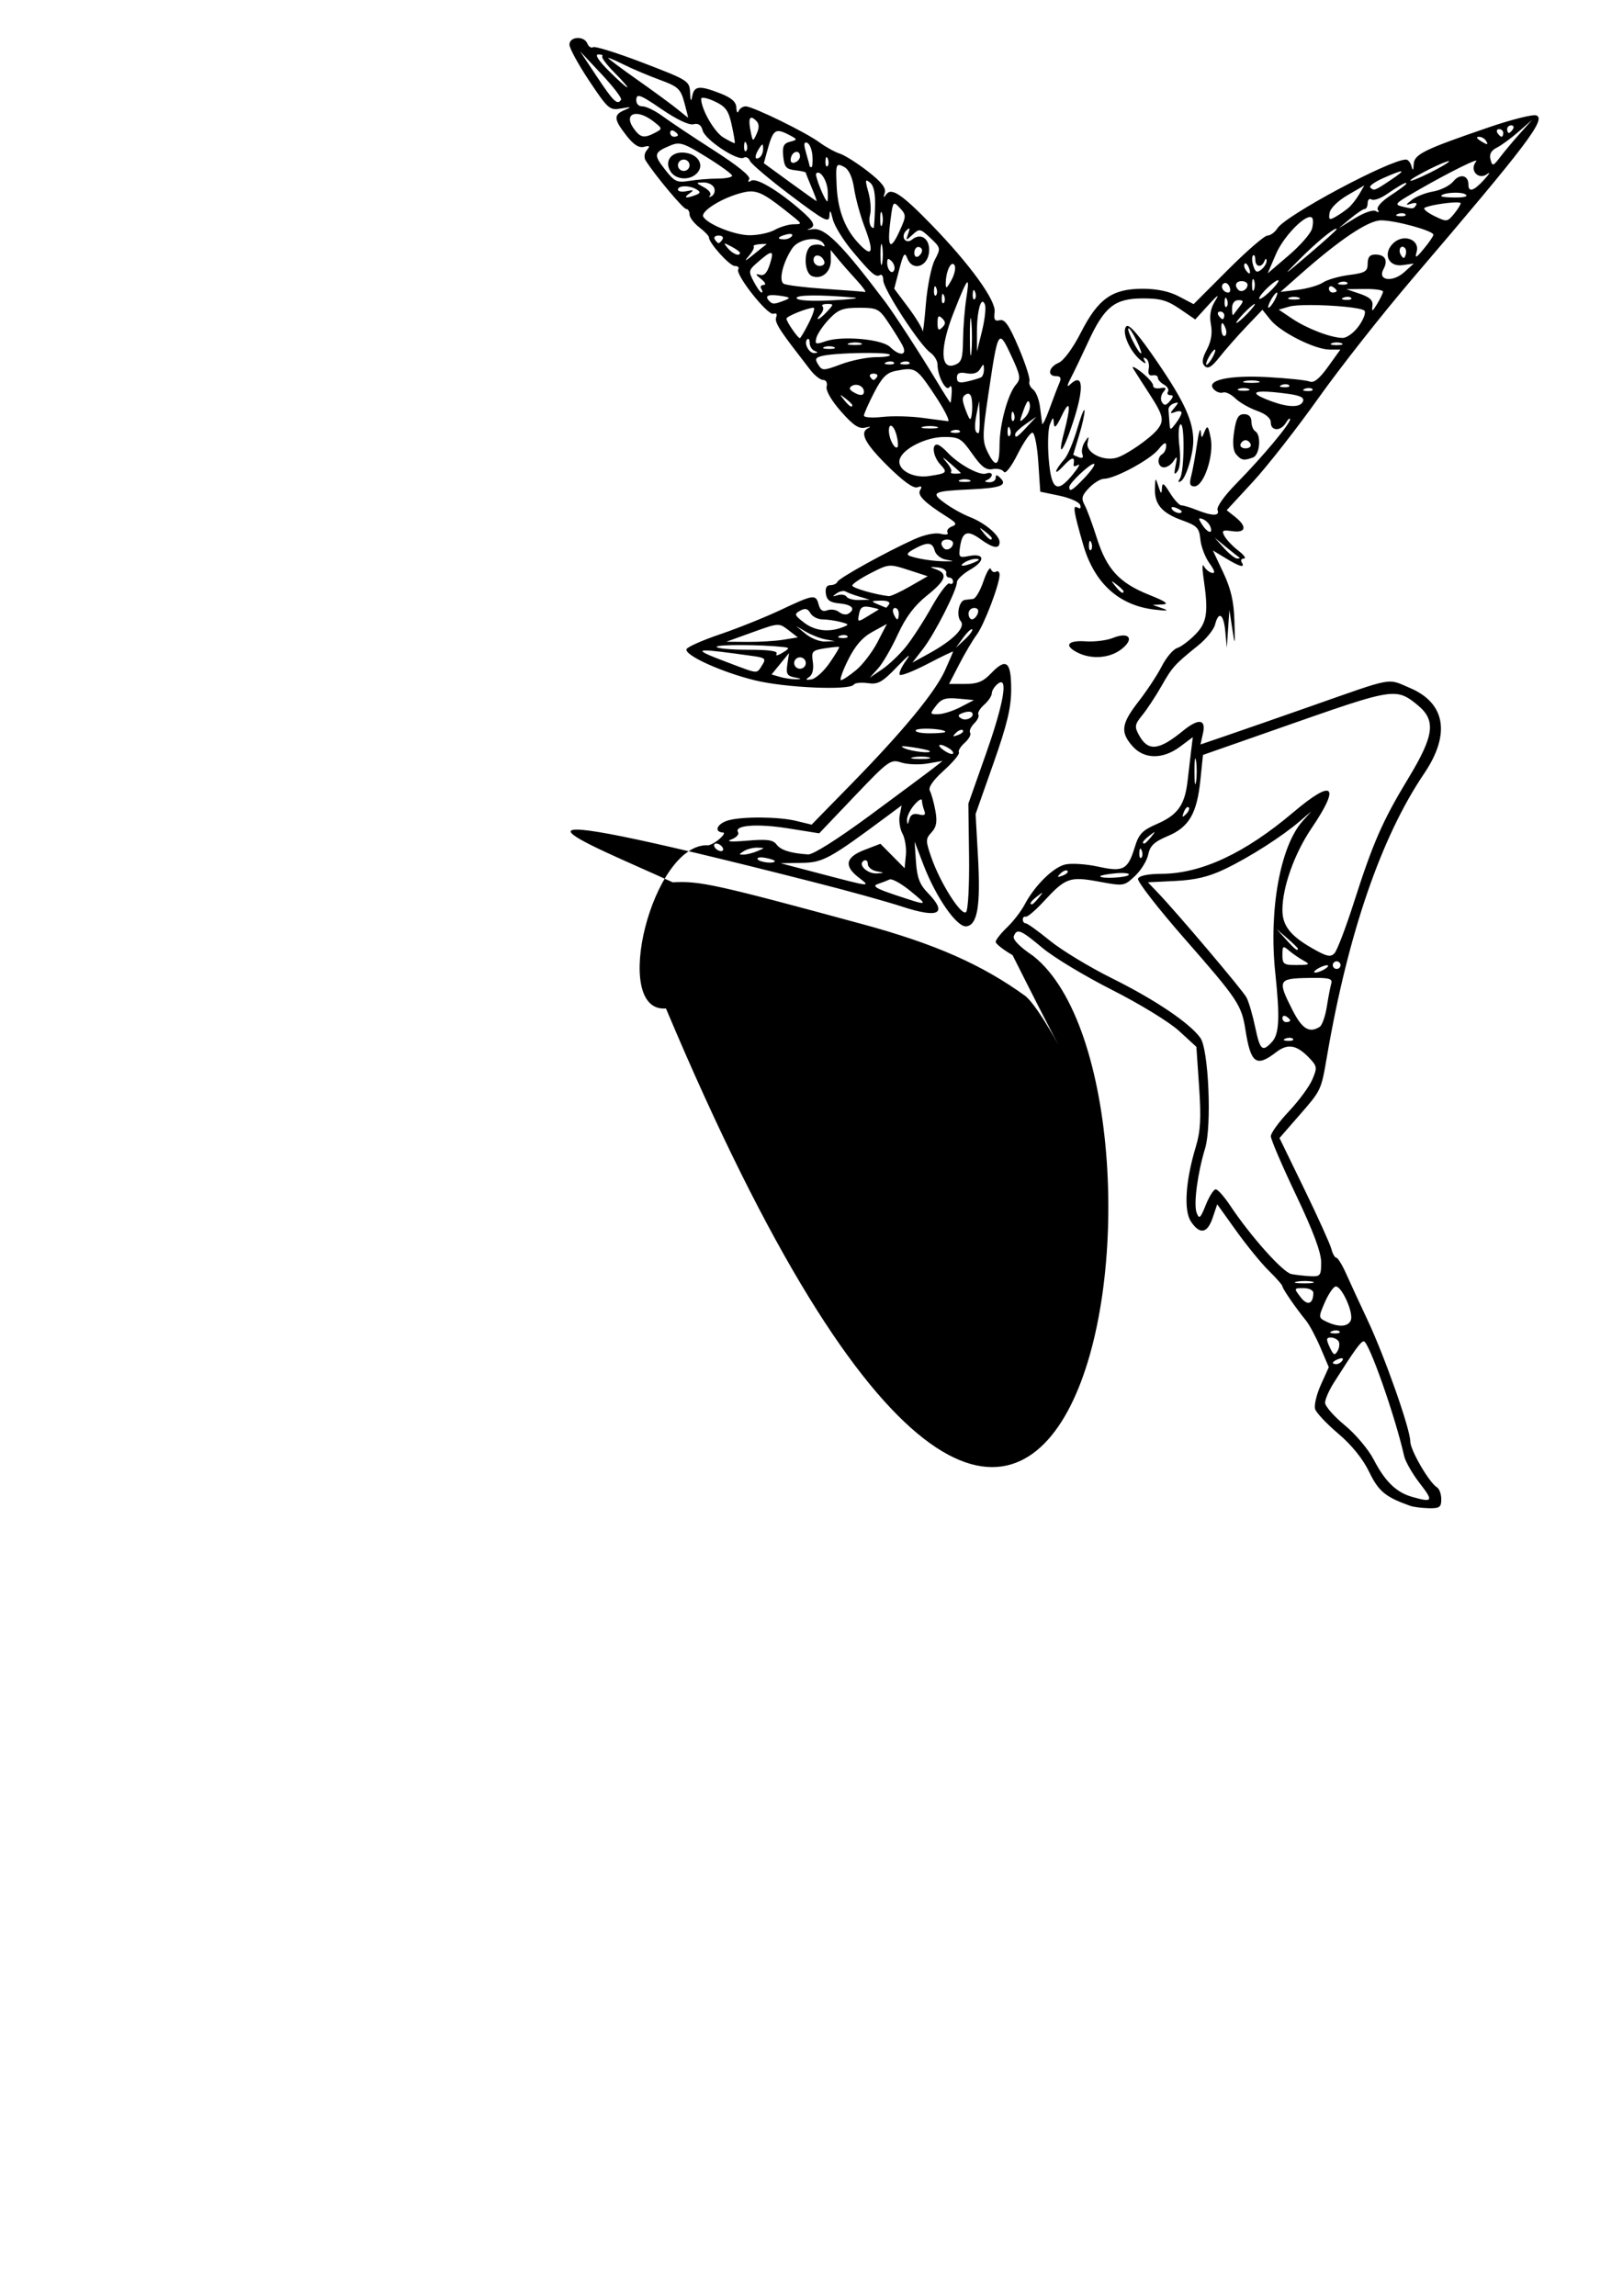 <?xml version="1.0" encoding="UTF-8" standalone="no"?>
<!-- Created with Inkscape (http://www.inkscape.org/) -->

<svg
   xmlns:dc="http://purl.org/dc/elements/1.1/"
   xmlns:cc="http://creativecommons.org/ns#"
   xmlns:rdf="http://www.w3.org/1999/02/22-rdf-syntax-ns#"
   xmlns:svg="http://www.w3.org/2000/svg"
   xmlns="http://www.w3.org/2000/svg"
   xmlns:sodipodi="http://sodipodi.sourceforge.net/DTD/sodipodi-0.dtd"
   xmlns:inkscape="http://www.inkscape.org/namespaces/inkscape"
   width="210mm"
   height="297mm"
   viewBox="0 0 744.094 1052.362"
   id="svg7111"
   version="1.1"
   inkscape:version="0.91 r13725"
   sodipodi:docname="fada-01.svg"
   inkscape:export-filename="/home/icarojerry/Dropbox/maos-de-fada/fada-01.png"
   inkscape:export-xdpi="90"
   inkscape:export-ydpi="90">
  <defs
     id="defs7113" />
  <sodipodi:namedview
     id="base"
     pagecolor="#ffffff"
     bordercolor="#666666"
     borderopacity="1.0"
     inkscape:pageopacity="0.0"
     inkscape:pageshadow="2"
     inkscape:zoom="0.65375"
     inkscape:cx="1009.3962"
     inkscape:cy="664.25084"
     inkscape:document-units="px"
     inkscape:current-layer="layer1"
     showgrid="false"
     inkscape:window-width="1366"
     inkscape:window-height="700"
     inkscape:window-x="-4"
     inkscape:window-y="0"
     inkscape:window-maximized="1" />
  <g
     inkscape:label="Camada 1"
     inkscape:groupmode="layer"
     id="layer1">
    <path
       style="fill:#000000"
       d="m 264.641,17.418 c -1.877,0.102 -3.572,1.142 -3.566,3.037 0.005,1.676 4.094,9.164 9.086,16.641 8.672,12.989 9.326,13.55 14.648,12.619 4.735,-0.828 4.97,-0.719 1.572,0.721 -5.166,2.19 -5.036,4.186 0.752,11.627 3.306,4.25 5.766,5.844 8.096,5.246 2.668,-0.684 2.937,-0.375 1.328,1.525 -1.165,1.377 -1.395,3.378 -0.545,4.736 4.084,6.522 17.197,22.217 18.562,22.217 0.86,0 1.562,1.119 1.562,2.486 0,1.367 1.999,4.026 4.441,5.91 2.443,1.884 4.441,3.953 4.441,4.598 0,2.63 9.487,13.133 11.863,13.133 1.407,0 2.12,0.696 1.584,1.547 -1.479,2.346 13.548,21.338 16.117,20.371 1.352,-0.509 1.856,0.122 1.277,1.6 -0.811,2.072 1.278,5.541 10.482,17.412 0.743,0.959 2.999,3.899 5.014,6.533 2.014,2.634 4.728,4.791 6.031,4.791 1.364,0 2.045,1.292 1.604,3.047 -0.459,1.826 2.176,6.388 6.574,11.381 5.636,6.398 8.222,8.119 11.146,7.418 2.094,-0.502 2.809,-0.462 1.588,0.088 -4.444,2.001 -1.996,6.933 8.684,17.498 7.144,7.068 11.838,10.436 13.615,9.768 1.905,-0.717 2.284,-0.344 1.275,1.256 -1.474,2.338 1.937,5.744 12.301,12.283 4.379,2.763 4.742,3.483 2.23,4.428 -1.649,0.621 -2.537,1.862 -1.973,2.758 0.59,0.936 -0.767,1.187 -3.188,0.592 -2.519,-0.62 -7.4,0.397 -12.139,2.527 -12.673,5.697 -34.52,17.796 -35.166,19.475 -0.326,0.847 -1.78,1.539 -3.232,1.539 -1.722,0 -2.444,1.364 -2.074,3.92 0.435,3.004 1.917,4.046 6.342,4.465 5.75,0.544 7.447,2.589 3.92,4.727 -1.02,0.618 -2.918,0.258 -4.217,-0.799 -1.299,-1.057 -3.71,-1.415 -5.357,-0.795 -2.112,0.794 -3.287,0.033 -3.984,-2.582 -1.303,-4.884 -2.174,-4.764 -17.402,2.418 -7.147,3.371 -19.649,8.389 -27.783,11.152 -8.134,2.763 -15.067,5.845 -15.408,6.848 -0.942,2.771 15.92,10.456 31.252,14.244 13.966,3.451 43.715,4.747 45.459,1.98 0.503,-0.798 3.387,-1.097 6.408,-0.662 4.742,0.682 6.607,-0.37 13.627,-7.693 4.953,-5.167 6.531,-6.278 4.037,-2.844 -2.252,3.102 -3.604,6.121 -3.004,6.709 0.6,0.588 6.339,-1.664 12.754,-5.004 6.415,-3.34 11.662,-5.87 11.662,-5.623 0,0.247 -1.636,4.074 -3.635,8.504 -4.54,10.064 -19.151,27.808 -42.875,52.068 l -18.332,18.746 -7.105,-1.723 c -7.956,-1.93 -24.391,-2.078 -30.957,-0.279 -5.253,1.439 -7.004,5.37 -2.502,5.619 1.791,0.099 -3.006,4.887 -6.696,5.847 -25.711,-1.644 -45.189,76.949 -19.516,74.787 191.749,455.587 246.657,38.159 168.462,-23.995 -6.281,-4.241 -9.582,-7.593 -8.984,-9.119 1.45,-3.704 3.089,-3.032 13.164,5.4 5.135,4.297 19.539,12.975 32.012,19.285 12.571,6.359 26.209,14.716 30.602,18.75 l 7.924,7.275 1.254,18.34 c 0.98,14.338 0.649,20.333 -1.514,27.475 -4.722,15.59 -5.609,29.222 -2.23,34.277 4.071,6.091 7.537,5.477 9.975,-1.766 l 2.07,-6.15 8.742,12.205 c 4.808,6.713 11.532,14.941 14.943,18.285 3.411,3.345 6.201,6.53 6.201,7.08 0,1.073 6.116,9.96 10.779,15.664 1.566,1.916 4.568,7.524 6.67,12.461 l 3.82,8.977 -3.633,8.053 c -1.998,4.429 -3.178,9.457 -2.623,11.172 0.555,1.715 5.337,6.78 10.627,11.258 6.12,5.181 11.262,11.549 14.139,17.512 4.304,8.919 7.465,11.53 18.846,15.566 1.466,0.52 5.264,1.007 8.439,1.082 4.975,0.118 5.773,-0.45 5.773,-4.113 0,-2.339 -0.879,-4.784 -1.951,-5.434 -3.598,-2.18 -12.262,-17.081 -12.262,-21.09 0,-5.6 -11.709,-38.878 -19.508,-55.443 -3.608,-7.664 -8.042,-17.266 -9.855,-21.338 -1.813,-4.071 -3.856,-7.402 -4.539,-7.402 -0.683,0 -1.706,-1.809 -2.271,-4.02 -0.566,-2.21 -6.149,-14.556 -12.408,-27.434 l -11.379,-23.414 8.357,-9.58 c 11,-12.607 10.661,-11.892 13.5,-28.367 9.653,-56.014 24.859,-100.179 44.449,-129.107 12.232,-18.063 9.832,-32.358 -6.596,-39.287 -10.565,-4.456 -6.516,-5.217 -45.939,8.625 -14.168,4.974 -31.212,10.906 -37.877,13.182 l -12.119,4.139 1.156,-5.164 c 1.459,-6.512 -2.032,-6.917 -9.203,-1.068 -11.163,9.104 -15.999,9.552 -20.191,1.871 -2.075,-3.801 -1.897,-4.846 1.545,-9.051 2.141,-2.615 6.082,-8.592 8.758,-13.281 5.083,-8.907 5.989,-9.911 16.873,-18.695 3.673,-2.964 7.158,-7.263 7.744,-9.551 1.661,-6.487 3.959,-4.903 4.707,3.242 l 0.682,7.402 0.588,-8.709 0.59,-8.709 1.332,8.709 c 1.244,8.139 1.307,7.913 0.984,-3.482 -0.256,-9.037 -1.581,-14.813 -5.119,-22.322 l -4.771,-10.131 5.938,3.598 c 6.48,3.927 9.007,4.57 7.297,1.857 -0.604,-0.958 -0.143,-1.742 1.023,-1.742 1.167,0 0.008,-1.629 -2.572,-3.619 -2.581,-1.99 -5.436,-4.981 -6.346,-6.648 -1.43,-2.619 -0.945,-2.928 3.564,-2.279 6.296,0.906 6.908,-2.101 1.33,-6.529 l -3.889,-3.086 11.994,-12.986 c 6.597,-7.142 20.138,-24.44 30.092,-38.439 9.954,-14 29.29,-38.554 42.969,-54.564 52.791,-61.79 61.495,-73.258 56.906,-74.984 -1.524,-0.574 -11.271,1.865 -21.66,5.42 -29.936,10.243 -34.329,12.396 -34.564,16.945 -0.153,2.95 -0.415,3.191 -1.018,0.932 -0.447,-1.676 -1.579,-3.049 -2.514,-3.049 -7.398,0 -55.128,25.507 -58.945,31.5 -1.169,1.835 -3.228,3.336 -4.576,3.336 -1.348,0 -9.515,7.075 -18.15,15.721 l -15.701,15.719 -6.711,-3.527 c -4.456,-2.341 -10.063,-3.525 -16.688,-3.525 -13.935,0 -20.36,4.555 -28.27,20.045 -3.654,7.157 -7.866,12.886 -10.215,13.896 -4.602,1.979 -5.375,6.119 -1.143,6.119 2.043,0 2.476,0.867 1.52,3.049 -0.735,1.676 -2.764,6.966 -4.508,11.756 -1.744,4.79 -3.28,7.925 -3.414,6.967 -0.134,-0.958 -0.598,-4.485 -1.029,-7.838 -0.432,-3.353 -1.848,-6.88 -3.146,-7.838 -1.298,-0.958 -2.042,-2.665 -1.654,-3.793 0.388,-1.128 -1.843,-8.051 -4.957,-15.385 -4.347,-10.238 -6.354,-13.157 -8.643,-12.57 -2.325,0.596 -2.846,-0.235 -2.371,-3.775 0.699,-5.217 -11.245,-21.728 -28.836,-39.867 -13.588,-14.012 -18.458,-17.3 -20.82,-14.059 -1.309,1.796 -1.48,1.631 -0.719,-0.689 0.718,-2.188 -1.497,-4.986 -7.84,-9.902 -4.863,-3.769 -10.635,-7.409 -12.826,-8.088 -2.191,-0.679 -6.381,-2.995 -9.312,-5.148 -6.428,-4.722 -30.548,-16.486 -33.801,-16.486 -1.277,0 -2.724,0.98 -3.217,2.178 -0.493,1.197 -0.96,0.499 -1.037,-1.553 -0.1,-2.672 -2.165,-4.524 -7.281,-6.531 -9.555,-3.748 -12.01,-3.536 -12.924,1.117 -0.579,2.945 -0.83,2.561 -1.012,-1.539 -0.235,-5.311 -0.813,-5.676 -21.529,-13.619 -11.708,-4.489 -22.017,-7.722 -22.908,-7.182 -0.891,0.54 -2.078,-0.188 -2.639,-1.619 -0.726,-1.856 -2.786,-2.693 -4.662,-2.592 z m 1.287,6.078 9.811,10.451 c 5.396,5.748 9.451,11.039 9.012,11.758 -1.633,2.67 -3.441,0.952 -11.039,-10.488 z m 8.383,1.451 c 1.509,0 2.329,0.408 1.82,0.906 -0.508,0.499 2.052,3.896 5.689,7.549 3.638,3.653 6.22,6.641 5.736,6.641 -0.483,0 -4.28,-3.396 -8.436,-7.547 -4.775,-4.77 -6.545,-7.549 -4.811,-7.549 z m 4.664,1.615 c 0.658,0.072 3.501,1.299 6.881,2.99 3.863,1.932 11.29,5.077 16.506,6.99 8.568,3.143 9.667,4.153 11.383,10.457 1.045,3.838 1.812,6.953 1.703,6.924 -0.109,-0.03 -2.332,-1.795 -4.941,-3.92 -2.609,-2.125 -10.803,-8.133 -18.209,-13.35 -7.406,-5.217 -13.465,-9.74 -13.465,-10.051 0,-0.039 0.049,-0.051 0.143,-0.041 z m 13.988,17.443 c 1.413,0.11 4.353,1.92 10.352,6.031 6.937,4.754 12.598,7.439 14.6,6.926 2.259,-0.579 3.572,0.313 4.244,2.883 1.113,4.25 16.044,14.129 18.816,12.449 1.01,-0.612 2.28,0.022 2.822,1.408 0.543,1.386 8.931,8.502 18.641,15.814 15.76,11.869 17.674,12.873 17.836,9.348 0.136,-2.963 0.519,-2.559 1.533,1.621 0.743,3.063 4.848,9.725 9.121,14.805 8.763,10.418 10.598,11.983 12.617,10.76 0.779,-0.472 1.418,0.654 1.418,2.504 0,3.999 16.834,29.824 21.566,33.084 1.817,1.252 3.305,3.764 3.305,5.58 0,5.222 3.955,12.613 5.467,10.215 0.721,-1.144 1.175,-0.005 1.023,2.562 -0.15,2.541 -0.413,4.623 -0.586,4.623 -0.173,7e-4 -2.796,-4.115 -5.83,-9.145 -7.766,-12.875 -19.856,-31.514 -24.057,-37.088 -20.022,-26.566 -27.681,-34.216 -33.342,-33.299 -2.181,0.353 -2.965,0.308 -1.744,-0.102 3.569,-1.197 2.629,-3.259 -4.133,-9.08 -10.228,-8.805 -19.904,-14.495 -22.242,-13.078 -1.367,0.828 -1.695,0.574 -0.895,-0.695 0.796,-1.262 -5.167,-6.121 -16.158,-13.168 -9.58,-6.142 -20.172,-13.202 -23.537,-15.688 -3.365,-2.485 -7.513,-4.518 -9.217,-4.518 -1.926,0 -3.003,-1.226 -2.848,-3.242 0.079,-1.03 0.379,-1.578 1.227,-1.512 z m 29.557,0.811 c 1.106,0.07 2.975,0.651 5.084,1.637 5.111,2.39 6.424,4.199 7.867,10.836 0.953,4.382 1.58,8.117 1.393,8.301 -0.188,0.184 -2.512,-0.958 -5.166,-2.537 -4.222,-2.511 -10.23,-12.96 -10.23,-17.791 0,-0.346 0.389,-0.487 1.053,-0.445 z m -30.516,7.41 c 1.96,0.097 4.637,1.162 7.516,3.383 4.265,3.289 4.286,3.417 0.842,5.225 -5.073,2.662 -6.777,2.329 -9.809,-1.914 -3.093,-4.33 -1.816,-6.855 1.451,-6.693 z m 52.551,1.738 c 0.503,0.031 1.207,0.492 2.111,1.379 1.438,1.409 1.513,3.172 0.254,5.938 -1.748,3.84 -1.816,3.81 -2.807,-1.25 -0.808,-4.125 -0.666,-6.135 0.441,-6.066 z m 357.973,0.885 -5.477,6.096 c -3.012,3.353 -7.118,8.244 -9.125,10.869 -3.412,4.463 -3.708,4.546 -4.578,1.283 -0.641,-2.402 0.265,-4.091 2.906,-5.418 2.11,-1.06 6.635,-4.38 10.055,-7.379 z m -9.666,2.611 c 1.035,-10e-7 1.387,0.784 0.783,1.742 -0.604,0.958 -1.452,1.742 -1.883,1.742 -0.431,0 -0.783,-0.784 -0.783,-1.742 0,-0.958 0.848,-1.742 1.883,-1.742 z m -5.539,1.742 c 1.035,0 1.881,0.784 1.881,1.742 0,0.958 -0.352,1.742 -0.783,1.742 -0.431,0 -1.279,-0.784 -1.883,-1.742 -0.604,-0.958 -0.25,-1.742 0.785,-1.742 z m -379.281,0.586 c 0.284,-0.028 0.624,0.063 0.99,0.285 0.977,0.592 1.777,1.421 1.777,1.844 0,0.422 -0.8,0.77 -1.777,0.77 -0.977,0 -1.775,-0.831 -1.775,-1.846 0,-0.634 0.312,-1.007 0.785,-1.053 z m 49.016,0.297 c 1.062,0.038 2.385,0.568 4.141,1.461 4.564,2.322 4.618,2.492 1.068,3.402 -3.016,0.773 -3.627,2.075 -3.17,6.75 0.475,4.858 1.354,5.881 5.451,6.344 2.687,0.303 4.887,0.795 4.887,1.094 0,0.298 1.209,3.382 2.688,6.852 1.479,3.47 2.478,6.258 2.221,6.193 -0.257,-0.064 -5.795,-3.998 -12.307,-8.742 l -11.84,-8.625 1.789,-6.5 c 1.658,-6.021 2.735,-8.312 5.072,-8.229 z m 320.938,2.627 c 1.164,-0.015 2.611,0.757 3.215,1.715 1.363,2.163 0.747,2.163 -2.666,0 -1.601,-1.014 -1.82,-1.697 -0.549,-1.715 z M 341.656,65.031 c 0.162,0.024 0.354,0.291 0.566,0.812 0.513,1.257 0.45,2.759 -0.141,3.338 -0.59,0.579 -1.011,-0.449 -0.934,-2.285 0.053,-1.268 0.239,-1.905 0.508,-1.865 z m 27.879,0.281 c 0.145,0.011 0.31,0.054 0.498,0.125 1.135,0.429 2.233,3.121 2.438,5.982 0.205,2.861 0.004,5.201 -0.445,5.201 -0.449,0 -0.816,-0.201 -0.816,-0.447 0,-0.246 -0.729,-2.938 -1.619,-5.982 -1.032,-3.527 -1.068,-4.957 -0.055,-4.879 z m -58.514,0.504 c 2.595,0.055 5.716,1.726 12.865,6.15 6.459,3.997 11.753,7.856 11.768,8.574 0.013,0.718 -2.973,1.307 -6.637,1.324 -3.664,0.011 -9.504,0.481 -12.979,1.045 -5.721,0.928 -6.787,0.419 -11.309,-5.393 -5.204,-6.689 -4.953,-7.684 2.748,-10.881 1.291,-0.536 2.363,-0.845 3.543,-0.82 z m 38.516,0.467 c 0.249,0.047 0.314,0.692 0.326,1.961 0.015,1.62 -0.771,3.431 -1.748,4.023 -2.248,1.362 -2.248,-0.944 0,-4.355 0.742,-1.126 1.173,-1.676 1.422,-1.629 z m 15.758,3.32 c 0.806,0.039 1.473,0.704 1.473,2.082 0,1.118 -1.076,2.385 -2.391,2.814 -1.494,0.488 -2.159,-0.309 -1.775,-2.125 0.388,-1.836 1.656,-2.821 2.693,-2.771 z m -52.355,0.322 c -5.297,-0.107 -8.189,3.847 -5.744,8.326 2.342,4.29 9.305,4.751 12.619,0.836 3.113,-3.678 0.115,-8.386 -5.785,-9.086 -0.374,-0.044 -0.737,-0.069 -1.09,-0.076 z m 66.023,2.072 c 0.162,0.024 0.354,0.291 0.566,0.812 0.513,1.257 0.45,2.761 -0.141,3.34 -0.59,0.579 -1.011,-0.451 -0.934,-2.287 0.053,-1.268 0.239,-1.905 0.508,-1.865 z m -65.49,1.139 c 1.466,0 2.664,1.176 2.664,2.613 0,1.437 -1.198,2.613 -2.664,2.613 -1.466,0 -2.664,-1.176 -2.664,-2.613 0,-1.437 1.198,-2.613 2.664,-2.613 z m 363.334,0.508 c 0.155,0.023 0.148,0.142 -0.039,0.363 -3.326,3.929 1.021,8.799 5.121,5.736 1.58,-1.18 0.935,-0.016 -1.434,2.59 -4.784,5.262 -7.24,6.018 -7.24,2.229 0,-4.311 -3.911,-5.119 -6.906,-1.428 -1.576,1.942 -5.724,4.024 -9.219,4.627 -3.494,0.603 -7.89,2.327 -9.77,3.83 -3.081,2.464 -3.103,2.634 -0.217,1.738 1.871,-0.581 2.75,-0.278 2.115,0.729 -1.138,1.805 -1.506,1.831 -6.844,0.484 -2.767,-0.698 -2.335,-1.412 2.664,-4.398 13.697,-8.184 30.268,-16.727 31.768,-16.5 z m -12.656,0.221 c 0.119,-0.003 0.182,0.024 0.182,0.084 0,0.479 -3.997,2.858 -8.883,5.285 -4.885,2.427 -8.883,4.02 -8.883,3.541 0,-0.479 3.997,-2.856 8.883,-5.283 4.275,-2.124 7.869,-3.61 8.701,-3.627 z m -279.326,1.764 c 0.532,0.064 1.238,0.397 2.164,0.883 2.192,1.15 3.78,4.596 4.607,10.008 0.694,4.539 2.848,12.411 4.787,17.494 4.655,12.198 3.495,14.516 -3.408,6.807 -5.796,-6.472 -8.88,-14.842 -9.395,-25.49 -0.371,-7.68 -0.351,-9.894 1.244,-9.701 z m 257.338,2.928 c 1.157,-0.127 -0.489,1.249 -4.859,4.16 -7.192,4.792 -7.392,4.862 -9.086,3.201 -0.647,-0.634 2.107,-2.593 6.117,-4.354 4.333,-1.902 6.928,-2.909 7.828,-3.008 z m -267.23,0.578 c 1.823,-0.173 4.321,4.115 4.539,8.373 0.135,2.634 0.077,4.789 -0.127,4.789 -1.145,0 -5.964,-11.998 -5.143,-12.803 0.224,-0.22 0.47,-0.335 0.73,-0.359 z m 22.467,3.645 c 0.298,0.022 0.791,0.357 1.492,0.928 1.768,1.439 2.493,5.082 2.281,11.447 -0.171,5.135 -0.454,9.336 -0.629,9.336 -1.649,0 -2.436,-2.982 -1.625,-6.152 0.548,-2.141 0.183,-6.785 -0.812,-10.318 -1.076,-3.819 -1.362,-5.288 -0.707,-5.24 z m -74.789,0.871 c 2.094,-0.034 4.258,1.088 4.809,2.494 0.55,1.406 0.036,3.1 -1.143,3.764 -1.179,0.663 -1.519,0.533 -0.756,-0.289 0.763,-0.822 -0.435,-2.488 -2.664,-3.701 -4.011,-2.184 -4.014,-2.207 -0.246,-2.268 z m 321.889,0.23 c 0.197,-0.004 0.293,0.079 0.293,0.244 0,0.408 -3.227,2.836 -7.17,5.395 -4.19,2.719 -6.66,5.459 -5.943,6.596 0.766,1.215 0.417,1.455 -0.928,0.641 -1.22,-0.739 -5.382,0.693 -9.602,3.305 l -7.447,4.607 5.33,-4.434 c 2.931,-2.439 5.929,-4.445 6.662,-4.445 0.733,-0.005 1.332,-1.229 1.332,-2.723 0,-1.494 0.805,-2.229 1.789,-1.633 0.984,0.596 3.982,-0.405 6.662,-2.225 5.388,-3.657 8.168,-5.31 9.021,-5.328 z m -19.002,1.107 -2.344,4.055 c -1.29,2.231 -3.544,5.064 -5.01,6.297 -1.466,1.233 -4.128,3.074 -5.916,4.09 -2.761,1.57 -3.162,1.294 -2.664,-1.826 0.34,-2.135 3.799,-5.546 8.26,-8.145 z m -311.578,0.416 c 1.753,-0.011 3.899,0.471 5.477,1.451 1.89,1.175 1.773,1.7 -0.588,2.588 l 0,-0.002 c -4.436,1.669 -5.672,1.297 -2.67,-0.805 2.141,-1.499 1.879,-1.698 -1.332,-1.008 -2.198,0.472 -3.996,0.148 -3.996,-0.721 0,-0.99 1.357,-1.493 3.109,-1.504 z m 29.854,2.35 c 4.618,-0.198 8.494,2.433 19.135,10.967 4.956,3.974 4.968,4.029 0.889,4.09 -2.273,0.034 -6.132,1.182 -8.574,2.551 -2.443,1.369 -7.639,2.473 -11.547,2.473 -6.721,-0.015 -18.995,-4.883 -21.225,-8.42 -1.431,-2.27 7.356,-8.046 16.18,-10.633 1.982,-0.581 3.603,-0.961 5.143,-1.027 z m 323.568,0.572 c 1.868,-8.72e-4 3.617,0.22 4.428,0.725 1.489,0.926 -0.08,1.461 -4.326,1.479 -3.664,0.015 -6.662,-0.273 -6.662,-0.641 0,-0.943 3.447,-1.561 6.561,-1.562 z m 0.109,4.455 c 1.344,-0.021 2.213,0.094 2.213,0.395 0,0.652 -1.399,2.879 -3.109,4.951 -2.999,3.633 -3.317,3.665 -8.99,0.879 -3.235,-1.589 -5.234,-3.266 -4.441,-3.727 1.982,-1.154 10.296,-2.436 14.328,-2.498 z m -257.312,0.564 c 0.529,-0.019 1.262,0.736 2.408,1.98 3.008,3.267 2.998,3.73 -0.234,10.809 -4.164,9.118 -5.658,7.32 -4.094,-4.924 0.722,-5.652 1.038,-7.834 1.92,-7.865 z m -6.117,3.812 c 0.121,0.033 0.258,0.304 0.398,0.834 0.45,1.695 0.42,4.045 -0.066,5.225 -0.487,1.179 -0.855,-0.208 -0.818,-3.082 0.025,-1.976 0.22,-3.049 0.486,-2.977 z m 238.846,0.58 c 0.617,0.025 1.148,0.185 1.443,0.475 0.59,0.579 -0.459,0.989 -2.332,0.914 -2.07,-0.084 -2.489,-0.497 -1.072,-1.053 0.641,-0.252 1.344,-0.361 1.961,-0.336 z m -42.213,1.74 c 0.355,0.005 0.65,0.112 0.875,0.332 0.579,0.568 0.572,2.833 -0.018,5.033 -0.59,2.2 -5.408,7.708 -10.705,12.238 l -9.631,8.236 3.828,-8.91 c 3.257,-7.579 12.216,-16.981 15.65,-16.93 z m 32.533,1.527 c 6.615,0 24.069,4.805 23.977,6.6 -0.035,0.681 -2.006,3.569 -4.379,6.416 -3.697,4.435 -4.166,4.623 -3.285,1.322 1.483,-5.561 -6.013,-8.318 -10.668,-3.924 -5.044,4.762 -2.379,11.061 4.273,10.104 l 5.066,-0.729 -4.285,3.895 c -5.387,4.895 -12.483,3.961 -9.629,-1.268 2.243,-4.109 0.766,-6.74 -3.783,-6.74 -2.444,0 -3.447,1.204 -3.447,4.131 0,3.616 -1.057,4.268 -8.502,5.236 -4.676,0.608 -10.073,2.162 -11.992,3.453 -1.919,1.291 -7.086,2.788 -11.482,3.326 l -7.994,0.979 8.881,-7.855 c 18.317,-16.197 31.381,-24.945 37.25,-24.945 z m -216.445,3.721 c 0.362,-0.042 0.217,0.714 -0.377,2.375 -1.189,3.326 -1.097,3.347 2.035,0.453 3.131,-2.893 3.505,-2.822 8.162,1.553 4.759,4.47 4.81,4.719 2.014,9.998 -1.577,2.978 -3.421,12.078 -4.096,20.221 -0.675,8.143 -1.344,13.734 -1.488,12.426 -0.144,-1.309 -3.132,-6.215 -6.641,-10.9 l -6.379,-8.52 2.301,-8.803 c 1.931,-7.385 2.528,-8.208 3.703,-5.092 2.259,5.989 9.28,3.986 9.957,-2.84 0.593,-5.972 -3.622,-9.157 -7.713,-5.828 -3.064,2.493 -5.561,-1.334 -2.691,-4.125 0.596,-0.579 0.995,-0.893 1.213,-0.918 z m 195.682,0.135 c 0.254,-0.057 0.391,0.006 0.391,0.205 0,0.362 -5.795,5.587 -12.879,11.611 -11.989,10.196 -12.267,10.336 -3.998,2.037 7.137,-7.163 14.706,-13.457 16.486,-13.854 z m -250.055,2.369 c 0.767,0.042 1.088,0.363 0.746,0.906 -0.548,0.869 -2.149,1.578 -3.557,1.578 -3.677,0 -3.152,-1.183 0.996,-2.246 0.733,-0.188 1.354,-0.263 1.814,-0.238 z m -32.906,0.742 c 1.581,0 2.381,0.784 1.777,1.742 -0.604,0.958 -1.404,1.742 -1.777,1.742 -0.373,0 -1.172,-0.784 -1.775,-1.742 -0.604,-0.958 0.194,-1.742 1.775,-1.742 z m 43.346,1.635 c 2.097,0.067 3.92,0.738 4.789,2.117 0.747,1.185 0.491,1.54 -0.623,0.865 -1.04,-0.629 -3.161,-0.667 -4.715,-0.082 -3.906,1.47 -3.843,12.61 0.08,14.086 4.412,1.66 8.652,-1.946 8.557,-7.275 l -0.084,-4.76 3.355,4.111 c 1.846,2.26 5.7,6.656 8.566,9.77 2.866,3.113 4.59,5.541 3.834,5.393 -0.757,-0.147 -9.001,-0.784 -18.322,-1.414 -9.321,-0.63 -17.857,-1.695 -18.967,-2.367 -2.378,-1.441 -0.358,-9.8 3.916,-16.195 1.863,-2.788 6.118,-4.359 9.613,-4.248 z m -40.539,2.076 c 0.213,-0.111 1.155,0.344 2.967,1.291 2.198,1.149 3.998,2.453 3.998,2.898 0,1.845 -3.287,0.61 -5.557,-2.088 -1.105,-1.314 -1.621,-1.991 -1.408,-2.102 z m 18.531,0.141 c 0.55,0.013 0.802,0.068 0.625,0.162 -0.355,0.188 -3.037,2.302 -5.961,4.697 -3.923,3.213 -4.504,3.403 -2.217,0.729 1.705,-1.994 2.732,-3.984 2.283,-4.424 -0.449,-0.44 0.841,-0.922 2.863,-1.072 1.011,-0.075 1.857,-0.104 2.406,-0.092 z m 53.275,0.025 c 0.109,-0.05 0.233,0.24 0.365,0.914 0.423,2.155 0.423,5.682 0,7.838 -0.423,2.155 -0.77,0.391 -0.77,-3.92 0,-2.964 0.164,-4.722 0.404,-4.832 z m 238.76,1.25 c 0.37,-0.038 0.802,0.128 1.254,0.57 l 0,-0.006 c 0.59,0.579 0.736,2.042 0.324,3.252 -0.602,1.777 -1.019,1.776 -2.139,0 -1.111,-1.763 -0.551,-3.703 0.561,-3.816 z m -221.883,0.1 c 0.977,0 1.777,0.737 1.777,1.639 0,0.902 -0.8,2.123 -1.777,2.715 -0.977,0.592 -1.777,-0.145 -1.777,-1.639 0,-1.494 0.8,-2.715 1.777,-2.715 z m -67.561,2.768 c 0.902,0.033 0.654,1.668 -0.363,4.918 -1.332,4.255 -2.677,5.704 -4.721,5.086 -2.101,-0.635 -1.944,-0.135 0.592,1.891 1.956,1.562 2.486,2.756 1.227,2.756 -1.222,0 -1.727,0.784 -1.123,1.742 0.604,0.958 0.673,1.74 0.152,1.74 -0.521,0 -2.134,-2.246 -3.582,-4.992 -2.455,-4.654 -2.367,-5.226 1.287,-8.449 3.578,-3.156 5.629,-4.725 6.531,-4.691 z m 221.473,0.994 c 0.377,0.073 0.643,0.847 0.643,2.045 0,3.393 2.852,3.89 4.154,0.725 0.563,-1.368 0.947,-1.447 1.035,-0.213 0.077,1.08 -0.992,2.884 -2.375,4.01 -2.013,1.638 -2.755,1.308 -3.715,-1.658 -0.66,-2.039 -0.726,-4.17 -0.148,-4.736 0.144,-0.142 0.281,-0.196 0.406,-0.172 z m -200.23,0.148 c 1.177,-0.051 2.658,0.914 3.275,2.73 0.387,1.138 -0.562,2.068 -2.109,2.068 -1.547,0 -2.812,-1.241 -2.812,-2.758 0,-1.346 0.731,-2.001 1.646,-2.041 z m 32.82,1.646 c 0.305,0.071 0.718,0.377 1.262,0.91 1.087,1.066 1.671,2.838 1.297,3.939 -0.883,2.597 -3.273,0.255 -3.273,-3.207 0,-1.225 0.207,-1.76 0.715,-1.643 z m 163.406,1.979 c 0.483,-0.126 1.201,0.675 1.707,1.969 1.201,3.069 0.177,3.609 -1.574,0.83 -0.644,-1.022 -0.79,-2.231 -0.324,-2.688 0.058,-0.057 0.122,-0.093 0.191,-0.111 z m -134.172,0.225 c 0.324,-0.033 0.635,0.149 0.912,0.588 0.7,1.111 0.071,4.194 -1.398,6.852 -2.194,3.966 -2.663,4.208 -2.619,1.348 0.069,-4.495 1.703,-8.646 3.105,-8.787 z m 137.871,6.979 c 0.107,0.039 0.224,0.203 0.348,0.502 0.493,1.197 0.493,3.158 0,4.355 -0.493,1.197 -0.896,0.217 -0.896,-2.178 0,-1.796 0.228,-2.797 0.549,-2.68 z m 11.256,0.51 c 0.226,-0.043 0.352,0.021 0.352,0.207 0,0.745 -1.999,3.195 -4.441,5.445 -2.443,2.25 -4.441,3.457 -4.441,2.682 0,-0.776 1.999,-3.226 4.441,-5.445 1.832,-1.665 3.413,-2.76 4.09,-2.889 z m -16.525,0.428 c 1.466,0 2.664,0.737 2.664,1.639 0,2.196 -2.774,3.77 -4.193,2.379 -2.001,-1.962 -1.218,-4.018 1.529,-4.018 z m 46.93,0.215 c 0.617,0.025 1.148,0.185 1.443,0.475 0.59,0.579 -0.459,0.989 -2.332,0.914 -2.07,-0.084 -2.491,-0.495 -1.074,-1.051 0.641,-0.252 1.346,-0.363 1.963,-0.338 z m -172.74,0.314 c 0.532,-0.103 0.304,2.42 -0.461,7.314 -0.749,4.79 -1.425,13.323 -1.5,18.961 -0.118,8.805 -0.671,10.445 -3.924,11.625 -6.555,2.378 -6.732,-7.856 -0.414,-23.941 3.673,-9.353 5.615,-13.827 6.299,-13.959 z m 118.311,0.297 c 0.736,0.045 1.508,0.723 1.928,1.797 0.56,1.431 0.293,2.602 -0.596,2.602 -2.408,0 -3.904,-3.094 -2.041,-4.223 0.223,-0.135 0.464,-0.191 0.709,-0.176 z m 48.256,1.502 c 0.284,-0.028 0.626,0.063 0.992,0.285 0.977,0.592 1.775,1.421 1.775,1.844 0,0.422 -0.798,0.768 -1.775,0.768 -0.977,0 -1.777,-0.829 -1.777,-1.844 0,-0.634 0.312,-1.007 0.785,-1.053 z m -181.34,0.016 c 0.162,0.024 0.354,0.291 0.566,0.812 0.513,1.257 0.45,2.761 -0.141,3.34 -0.59,0.579 -1.011,-0.451 -0.934,-2.287 0.053,-1.268 0.239,-1.905 0.508,-1.865 z m 196.988,1.238 c 4.641,-0.054 8.41,0.489 8.375,1.207 -0.035,0.718 -1.249,3.265 -2.699,5.66 -2.163,3.573 -2.551,3.736 -2.158,0.912 0.355,-2.555 -1.124,-3.989 -5.738,-5.562 l -6.219,-2.119 z m -179.225,0.504 c 0.162,0.024 0.354,0.291 0.566,0.812 0.513,1.257 0.45,2.761 -0.141,3.34 -0.59,0.579 -1.009,-0.451 -0.932,-2.287 0.053,-1.268 0.237,-1.905 0.506,-1.865 z m 138.934,1.139 c 0.489,0 0.032,1.568 -1.014,3.484 -1.046,1.916 -2.301,3.482 -2.789,3.482 -0.489,0 -0.032,-1.566 1.014,-3.482 1.046,-1.916 2.301,-3.484 2.789,-3.484 z m -153.145,0.604 c 0.162,0.024 0.354,0.291 0.566,0.812 0.513,1.257 0.45,2.759 -0.141,3.338 -0.59,0.579 -1.011,-0.449 -0.934,-2.285 0.053,-1.268 0.239,-1.905 0.508,-1.865 z m -78.225,0.557 c 0.888,-0.014 2.024,0.077 3.404,0.275 4.927,0.709 5.252,1.028 2.221,2.188 -4.645,1.778 -5.395,1.826 -6.807,0.441 -1.911,-1.874 -1.482,-2.862 1.182,-2.904 z m 18.174,0.176 c 4.683,-0.053 11.441,0.271 19.432,0.979 2.931,0.26 -1.658,0.824 -10.199,1.256 -9.47,0.478 -15.795,0.105 -16.211,-0.957 -0.311,-0.795 2.296,-1.224 6.979,-1.277 z m 185.93,0.285 c 0.237,-0.011 -0.156,0.784 -1.119,2.352 -2.031,3.304 -2.619,6.685 -1.855,10.674 0.746,3.898 0.13,7.713 -1.855,11.477 -2.2,4.171 -2.455,6.146 -0.979,7.594 1.476,1.448 3.24,0.376 6.775,-4.119 2.628,-3.342 8.129,-9.593 12.225,-13.891 l 7.447,-7.814 3.701,4.613 c 4.542,5.661 20.382,13.629 27.096,13.629 l 4.943,0 -5.666,7.883 c -3.939,5.479 -6.502,7.545 -8.402,6.773 -1.504,-0.611 -10.103,-1.52 -19.109,-2.021 -18.034,-1.003 -28.823,1.431 -24.844,5.607 1.164,1.222 3.058,1.869 4.209,1.436 1.151,-0.433 3.673,0.761 5.604,2.654 1.931,1.893 6.389,4.461 9.908,5.709 4.118,1.46 6.398,3.385 6.398,5.402 0,4.011 4.598,4.067 6.963,0.086 0.996,-1.677 1.836,-2.374 1.865,-1.549 0.073,2.028 -12.605,17.186 -24.486,29.275 -5.715,5.816 -9.311,10.881 -8.746,12.324 1.116,2.851 -2.452,2.785 -9.91,-0.18 -2.751,-1.093 -5.76,-1.988 -6.688,-1.988 -0.928,0 -3.271,-2.547 -5.207,-5.66 -2.873,-4.62 -3.553,-5.021 -3.703,-2.178 -0.152,2.892 -0.427,2.743 -1.607,-0.871 -1.384,-4.236 -1.427,-4.208 -1.6,0.975 -0.241,7.244 3.156,11.223 12.434,14.57 6.929,2.5 7.887,3.503 8.404,8.803 0.321,3.29 2.19,8.196 4.154,10.9 2.384,3.283 2.781,4.755 1.193,4.43 -1.309,-0.268 -2.992,-1.663 -3.74,-3.1 -0.748,-1.437 -0.837,0.914 -0.199,5.225 2.36,15.956 1.709,20.524 -3.723,26.082 -2.812,2.878 -6.584,5.688 -8.383,6.248 -1.798,0.56 -4.947,4.293 -6.996,8.295 -2.049,4.002 -6.832,11.266 -10.629,16.145 -7.957,10.224 -8.488,14.037 -2.85,20.471 5.342,6.095 13.936,6.198 21.871,0.264 l 5.83,-4.359 -0.705,5.666 c -0.388,3.117 -1.144,9.536 -1.678,14.264 -1.264,11.187 -4.481,15.717 -14.137,19.904 -6.618,2.87 -8.25,4.582 -10.078,10.562 -3.184,10.421 -5.222,11.509 -16.799,8.969 -5.357,-1.176 -12.09,-1.633 -14.963,-1.014 -5.563,1.198 -14.123,9.626 -18.818,18.529 -1.569,2.975 -5.181,7.641 -8.027,10.369 -2.846,2.728 -5.176,5.694 -5.176,6.594 0,0.899 3.484,3.637 7.742,6.084 38.524,76.783 15.983,27.408 5.99,18.82 -20.048,-14.521 -41.482,-23.971 -75.021,-33.076 -67.068,-18.209 -74.33,-19.81 -86.797,-19.131 -40.121,-18.365 -106.074,-43.602 64.592,-0.092 15.145,3.829 33.386,8.879 40.537,11.223 17.014,5.575 21.176,3.277 11.676,-6.445 -3.552,-3.635 -4.782,-6.915 -5.262,-14.031 l -0.625,-9.285 3.998,10.451 c 5.798,15.153 15.44,28.979 19.781,28.363 5.081,-0.721 6.519,-9.494 5.262,-32.09 l -1.08,-19.4 8.156,-23.135 c 6.303,-17.875 8.158,-25.607 8.158,-34.014 0,-12.776 -2.273,-14.611 -9.152,-7.398 -3.696,3.875 -6.284,4.938 -12.021,4.938 l -7.311,0 4.682,-9.059 c 2.575,-4.983 6.173,-11.056 7.994,-13.498 3.403,-4.563 10.479,-23.104 10.479,-27.459 0,-1.343 -0.731,-2.001 -1.625,-1.459 -0.894,0.542 -1.96,4.5e-4 -2.369,-1.203 -0.409,-1.203 -1.943,1.339 -3.408,5.65 -1.466,4.311 -3.596,7.934 -4.736,8.055 -1.14,0.12 -2.819,0.315 -3.73,0.436 -2.741,0.36 -4.11,7.182 -1.953,9.73 2.424,2.864 -3.352,8.72 -14.785,14.992 l -7.363,4.039 4.936,-6.383 c 5.353,-6.922 15.49,-26.874 15.492,-30.492 7.7e-4,-1.23 2.798,-3.855 6.217,-5.832 6.974,-4.035 6.526,-7.582 -0.777,-6.15 -4.454,0.874 -4.737,0.58 -4.021,-4.199 1.052,-7.026 3.35,-7.902 9.34,-3.561 5.839,4.233 8.785,4.695 8.785,1.379 0,-3.138 -6.77,-8.847 -13.646,-11.506 -3.109,-1.202 -8.231,-4.05 -11.381,-6.328 -6.833,-4.943 -5.714,-5.533 12.053,-6.361 13.548,-0.632 16.716,-1.876 13.301,-5.225 -1.619,-1.586 -2.104,-1.58 -2.104,0.029 0,1.15 -1.398,2.028 -3.107,1.953 -1.857,-0.082 -2.215,-0.491 -0.889,-1.016 1.221,-0.483 2.221,-1.574 2.221,-2.422 0,-0.848 -1.178,-1.097 -2.619,-0.555 -2.912,1.096 -12.719,-4.286 -17.76,-9.748 -1.797,-1.947 -3.942,-3.541 -4.768,-3.541 -2.561,0 -1.651,5.661 1.449,9.02 3.562,3.859 3.284,4.15 -5.123,5.422 -7.801,1.18 -15.154,-3.283 -13.283,-8.062 1.882,-4.808 12.24,-9.855 20.256,-9.855 6.836,-0.006 7.921,0.644 12.893,7.729 4.199,5.984 6.312,7.57 9.328,7 2.145,-0.405 4.458,0.152 5.143,1.238 0.725,1.151 3.356,-2.222 6.305,-8.084 2.783,-5.532 5.858,-9.973 6.834,-9.867 0.976,0.106 2.176,6.238 2.664,13.627 l 0.887,13.434 8.738,1.828 c 4.806,1.005 9.108,2.917 9.559,4.248 0.511,1.509 0.036,1.946 -1.26,1.16 -2.251,-1.364 -1.767,1.754 2.641,17.037 5.087,17.639 16.325,27.862 32.73,29.777 5.919,0.691 6.841,0.533 3.553,-0.607 l -4.441,-1.539 4.441,-0.215 c 3.302,-0.16 1.705,-1.31 -6.219,-4.48 -13.531,-5.414 -19.323,-11.749 -23.836,-26.076 -1.979,-6.281 -4.487,-13.052 -5.576,-15.047 -1.634,-2.993 -1.277,-4.362 2.035,-7.818 2.208,-2.305 5.316,-4.191 6.908,-4.191 4.91,0 21.149,-8.769 24.904,-13.449 2.51,-3.129 3.559,-3.629 3.559,-1.693 0,1.51 -0.798,3.23 -1.775,3.822 -2.704,1.638 -2.12,6.096 0.799,6.096 1.417,0 3.428,-1.37 4.467,-3.047 1.512,-2.439 1.677,-2.006 0.832,2.176 -0.817,4.042 -0.617,4.634 0.879,2.613 1.168,-1.578 1.506,-6.153 0.854,-11.547 -0.594,-4.914 -0.375,-9.361 0.486,-9.883 2.024,-1.226 1.83,21.523 -0.211,24.746 -1.041,1.644 -0.899,2.053 0.436,1.244 2.334,-1.415 5.65,-12.267 5.65,-18.494 0,-8.96 -4.006,-17.775 -16.252,-35.76 -8.559,-12.571 -13.175,-17.93 -14.406,-16.723 -2.34,2.295 1.221,11.001 6.275,15.342 2.033,1.746 3.036,2.074 2.229,0.729 -0.96,-1.6 -0.797,-2.039 0.473,-1.27 1.068,0.647 1.632,2.753 1.254,4.68 -0.45,2.289 0.164,3.333 1.77,3.012 1.351,-0.27 2.437,0.222 2.414,1.094 -0.024,0.872 1.245,2.291 2.818,3.154 1.574,0.864 2.399,2.306 1.832,3.205 -0.567,0.899 -0.086,1.635 1.068,1.635 1.536,0 1.485,0.724 -0.184,2.695 -1.78,2.103 -2.585,2.212 -3.668,0.494 -0.763,-1.211 -0.478,-3.277 0.635,-4.592 1.611,-1.903 1.32,-2.271 -1.434,-1.801 -1.902,0.325 -3.351,-0.192 -3.221,-1.15 0.13,-0.958 -2.239,-3.703 -5.264,-6.098 -3.024,-2.395 -4.773,-3.179 -3.889,-1.742 0.885,1.437 4.251,6.691 7.482,11.674 6.377,9.835 6.895,12.179 3.598,16.268 -3.285,4.073 -14.092,11.564 -18.635,12.918 -6.099,1.817 -14.293,-2.339 -13.357,-6.775 0.704,-3.337 0.61,-3.369 -1.287,-0.447 -1.126,1.735 -1.622,4.242 -1.102,5.572 0.619,1.58 0.056,2.082 -1.627,1.449 -1.416,-0.533 -2.565,-1.081 -2.555,-1.219 0.011,-0.137 1.209,-4.096 2.664,-8.799 1.455,-4.703 2.589,-9.798 2.52,-11.322 -0.07,-1.524 -1.56,2.146 -3.312,8.154 -1.752,6.008 -4.373,12.278 -5.822,13.934 -4.774,5.454 -5.338,8.341 -0.654,3.348 4.17,-4.445 5.456,-4.618 4.752,-0.643 -0.14,0.79 0.764,0.818 2.01,0.065 1.246,-0.753 0.267,1.105 -2.176,4.129 -7.371,9.126 -9.982,7.587 -11.195,-6.6 -0.578,-6.761 -0.345,-14.011 0.518,-16.111 1.478,-3.598 1.584,-3.618 1.814,-0.336 0.173,2.467 1.204,1.449 3.533,-3.484 3.958,-8.382 4.451,-5.026 1.115,7.584 -3.285,12.417 -0.348,9.03 4.156,-4.793 5.25,-16.113 4.643,-23.052 -1.502,-17.16 -1.435,1.376 -1.265,0.253 0.463,-3.049 1.504,-2.874 5.078,-10.32 7.945,-16.547 7.414,-16.103 12.119,-19.896 24.764,-19.971 8.264,-0.049 11.449,0.836 17.242,4.791 l 7.105,4.852 6.01,-6.594 c 2.505,-2.747 3.851,-4.093 4.156,-4.107 z m 59.857,0.336 c 0.617,0.025 1.148,0.185 1.443,0.475 0.59,0.579 -0.459,0.991 -2.332,0.916 -2.07,-0.084 -2.489,-0.497 -1.072,-1.053 0.641,-0.252 1.344,-0.363 1.961,-0.338 z m -24.723,0.012 c 0.805,0 1.61,0.122 2.221,0.363 1.221,0.483 0.222,0.877 -2.221,0.877 -2.443,0 -3.442,-0.394 -2.221,-0.877 0.611,-0.242 1.416,-0.363 2.221,-0.363 z m -31.33,0.377 c 0.162,0.024 0.354,0.291 0.566,0.812 0.513,1.257 0.45,2.759 -0.141,3.338 -0.59,0.579 -1.009,-0.451 -0.932,-2.287 0.053,-1.268 0.237,-1.903 0.506,-1.863 z m 5.789,1.139 c 2.467,0 2.539,0.438 0.502,3.047 -1.309,1.676 -2.606,3.376 -2.883,3.775 -0.276,0.399 -0.502,-0.973 -0.502,-3.049 0,-2.32 1.111,-3.773 2.883,-3.773 z m -117.305,0.736 c 0.375,-0.066 0.758,0.323 1.123,1.256 0.56,1.431 -0.031,6.859 -1.314,12.064 l -2.334,9.465 -0.025,-8.709 c -0.024,-7.797 1.213,-13.839 2.551,-14.076 z m -71.244,1.006 c 3.124,0 3.125,0.12 0.021,3.482 -3.569,3.867 -6.023,4.837 -2.898,1.146 1.088,-1.286 1.453,-2.854 0.811,-3.484 -0.643,-0.63 0.287,-1.145 2.066,-1.145 z m 196.057,0 c 0.489,0 -0.99,1.959 -3.285,4.354 -2.295,2.395 -4.572,4.355 -5.061,4.355 -0.489,0 0.99,-1.961 3.285,-4.355 2.295,-2.395 4.572,-4.354 5.061,-4.354 z m 25.924,0.502 c 9.864,0.035 22.943,1.162 24.385,2.576 0.784,0.769 -0.361,3.904 -2.545,6.967 -2.257,3.166 -5.504,5.55 -7.523,5.523 -5.352,-0.07 -16.237,-4.239 -23.105,-8.852 l -6.113,-4.105 4.838,-1.404 c 1.76,-0.511 5.581,-0.721 10.064,-0.705 z m -228.135,1.238 c 0.709,0 -0.293,3.137 -2.227,6.969 -1.934,3.832 -3.786,6.967 -4.117,6.967 -0.922,0 -6.133,-7.584 -6.133,-8.926 0,-1.116 9.695,-5.01 12.477,-5.01 z m 20.865,0.008 c 8.229,0 9.116,0.438 13.213,6.531 2.416,3.592 5.349,8.296 6.518,10.451 2.648,4.886 -0.935,5.522 -5.561,0.986 -3.65,-3.578 -21.923,-5.229 -29.443,-2.658 -4.701,1.607 -5.126,1.452 -4.316,-1.584 0.494,-1.852 3.118,-5.698 5.832,-8.547 4.192,-4.4 6.264,-5.18 13.758,-5.18 z m 165.521,1.734 c 1.035,0 1.881,0.784 1.881,1.742 0,0.958 -0.352,1.742 -0.783,1.742 -0.431,0 -1.277,-0.784 -1.881,-1.742 -0.604,-0.958 -0.252,-1.742 0.783,-1.742 z M 430.562,145.033 c 0.326,-0.015 0.781,0.301 1.402,0.91 1.658,1.626 1.658,2.556 0,4.182 -1.658,1.626 -2.131,1.162 -2.131,-2.09 0,-2.032 0.185,-2.977 0.729,-3.002 z m 14.461,0.764 c 0.098,-0.021 0.209,0.575 0.326,1.855 0.375,4.097 0.37,10.366 -0.012,13.934 -0.382,3.567 -0.691,0.215 -0.684,-7.449 0.004,-5.269 0.154,-8.294 0.369,-8.34 z m 115.436,2.357 c 0.347,0.08 0.85,0.886 1.457,2.438 0.55,1.406 0.402,2.92 -0.33,3.363 -0.732,0.443 -1.446,-0.709 -1.588,-2.559 -0.173,-2.25 0.015,-3.345 0.461,-3.242 z m -43.051,2.322 c 0.504,-0.033 2.045,2.292 3.568,5.424 1.625,3.341 2.588,6.076 2.141,6.076 -1.216,0 -6.61,-10.666 -5.797,-11.463 0.024,-0.024 0.054,-0.035 0.088,-0.037 z m -58.535,4.744 c 1.121,0.17 2.511,3.044 4.693,7.713 4.248,9.088 4.534,10.72 2.311,13.248 -3.787,4.307 -7.619,18.326 -7.619,27.875 0,9.76 -1.805,10.714 -5.559,2.943 -2.368,-4.902 -2.327,-7.664 0.377,-25.91 2.805,-18.929 3.928,-26.153 5.797,-25.869 z m -88.342,0.09 c 0.397,0.031 0.678,0.737 0.678,1.875 0,1.517 0.999,3.154 2.221,3.637 1.739,0.688 1.726,0.908 -0.057,1.016 -2.533,0.153 -5.005,-4.625 -3.271,-6.324 0.152,-0.149 0.297,-0.213 0.43,-0.203 z m 242.281,1.66 c 0.805,0 1.61,0.12 2.221,0.361 1.221,0.483 0.222,0.879 -2.221,0.879 -2.443,0 -3.442,-0.396 -2.221,-0.879 0.611,-0.242 1.416,-0.361 2.221,-0.361 z m -220.498,0.002 c 0.966,0.012 1.865,0.138 2.467,0.377 1.203,0.477 -0.211,0.838 -3.143,0.803 -2.931,-0.035 -3.916,-0.426 -2.188,-0.867 0.864,-0.221 1.897,-0.324 2.863,-0.312 z m -12.223,1.746 c 0.805,0 1.61,0.12 2.221,0.361 1.221,0.483 0.222,0.879 -2.221,0.879 -2.443,0 -3.442,-0.396 -2.221,-0.879 0.611,-0.242 1.416,-0.361 2.221,-0.361 z m 176.887,1.516 c 0.489,-10e-6 0.032,1.566 -1.014,3.482 -1.046,1.916 -2.301,3.484 -2.789,3.484 -0.489,0 -0.032,-1.568 1.014,-3.484 1.046,-1.916 2.301,-3.482 2.789,-3.482 z m -157.812,1.561 c 4.65,0.041 8.273,0.286 8.77,0.773 0.645,0.632 -2.15,1.148 -6.211,1.148 -4.061,0 -11.272,1.448 -16.025,3.219 -8.217,3.062 -8.737,3.071 -10.586,0.168 -1.602,-2.516 -1.258,-3.217 1.961,-3.986 3.739,-0.893 14.342,-1.391 22.092,-1.322 z m 9.201,3.879 c 0.617,0.025 1.148,0.185 1.443,0.475 0.59,0.579 -0.459,0.989 -2.332,0.914 -2.07,-0.083 -2.489,-0.495 -1.072,-1.051 0.641,-0.252 1.344,-0.363 1.961,-0.338 z m 7.107,0 c 0.617,0.025 1.148,0.185 1.443,0.475 0.59,0.579 -0.459,0.989 -2.332,0.914 -2.07,-0.083 -2.491,-0.495 -1.074,-1.051 0.641,-0.252 1.346,-0.363 1.963,-0.338 z m 35.311,1.574 c 0.236,0.018 0.288,0.69 0.312,2.027 0.03,1.62 -0.546,3.275 -1.279,3.678 -0.733,0.403 -3.53,1.249 -6.217,1.879 -3.814,0.894 -4.885,0.519 -4.885,-1.705 0,-2.107 1.168,-2.63 4.486,-2.008 2.947,0.552 5.06,-0.125 6.162,-1.975 0.762,-1.278 1.184,-1.914 1.42,-1.896 z m -34.666,1.973 c 4.329,-0.063 6.188,2.478 12.459,11.914 4.456,6.706 7.162,12.081 6.012,11.947 -1.15,-0.135 -6.487,-0.84 -11.861,-1.568 -5.374,-0.728 -13.57,-0.908 -18.211,-0.4 -4.641,0.507 -8.438,0.244 -8.438,-0.584 0,-0.828 2.087,-5.551 4.639,-10.496 3.666,-7.105 5.764,-9.211 9.994,-10.041 2.247,-0.441 3.963,-0.751 5.406,-0.771 z m -15.598,2.045 c 1.38,0 2.097,0.653 1.594,1.451 -0.503,0.798 -1.221,1.451 -1.594,1.451 -0.373,0 -1.091,-0.653 -1.594,-1.451 -0.503,-0.798 0.214,-1.451 1.594,-1.451 z m 173.209,3.115 c 1.127,0 2.254,0.109 3.109,0.328 1.71,0.438 0.31,0.797 -3.109,0.797 -3.42,0 -4.819,-0.359 -3.109,-0.797 0.855,-0.219 1.982,-0.328 3.109,-0.328 z m 15.84,1.744 c 0.617,0.025 1.148,0.185 1.443,0.475 0.59,0.579 -0.459,0.989 -2.332,0.914 -2.07,-0.084 -2.489,-0.495 -1.072,-1.051 0.641,-0.252 1.344,-0.363 1.961,-0.338 z m -197.197,0.26 c 1.869,-0.029 3.707,1.291 3.707,3.111 0,2.026 -1.903,2.058 -5.074,0.088 -1.68,-1.044 -1.816,-1.857 -0.445,-2.688 0.563,-0.341 1.189,-0.502 1.812,-0.512 z m 207.857,1.482 c 0.617,0.025 1.148,0.185 1.443,0.475 0.59,0.579 -0.459,0.989 -2.332,0.914 -2.07,-0.084 -2.491,-0.497 -1.074,-1.053 0.641,-0.252 1.346,-0.361 1.963,-0.336 z m -30.053,0.012 c 0.805,0 1.61,0.12 2.221,0.361 1.221,0.483 0.222,0.879 -2.221,0.879 -2.443,0 -3.442,-0.396 -2.221,-0.879 0.611,-0.242 1.416,-0.361 2.221,-0.361 z m 8.939,1.617 c 2.385,-0.007 6.101,0.314 11.102,0.986 5.865,0.788 7.843,1.751 7.164,3.484 -1.118,2.857 -6.457,2.888 -14.199,0.084 -8.119,-2.94 -9.313,-4.54 -4.066,-4.555 z m -135.398,0.979 c 0.893,-0.061 1.506,0.768 1.783,2.447 0.312,1.891 0.312,5.104 0,7.139 -0.474,3.091 -0.93,2.748 -2.768,-2.088 -1.748,-4.6 -1.748,-6.064 0,-7.139 0.358,-0.22 0.687,-0.339 0.984,-0.359 z m -58.297,0.66 c 0.092,-0.09 0.812,0.438 2.221,1.521 1.71,1.315 3.107,2.685 3.107,3.047 0,1.433 -1.459,0.511 -3.779,-2.391 -1.105,-1.381 -1.641,-2.088 -1.549,-2.178 z m 63.486,2.613 0.232,7.402 c 0.129,4.071 -0.118,7.402 -0.549,7.402 -1.728,0 -2.023,-2.913 -0.883,-8.709 z m 22.514,0.16 c 0.292,-0.014 0.517,0.447 0.707,1.352 0.376,1.79 -0.621,4.533 -2.215,6.096 -2.679,2.626 -2.731,2.381 -0.684,-3.254 1.026,-2.824 1.704,-4.17 2.191,-4.193 z M 539.5,184.57 c 0.877,-0.116 0.492,0.519 -1.107,2.418 -2.158,2.563 -2.1,2.797 0.445,1.84 1.604,-0.603 2.89,-0.427 2.859,0.395 -0.031,0.821 -1.232,3.014 -2.666,4.873 -2.552,3.308 -2.614,3.3 -2.875,-0.434 -0.147,-2.099 -0.346,-4.732 -0.443,-5.85 -0.098,-1.118 1.021,-2.421 2.486,-2.896 0.575,-0.186 1.008,-0.307 1.301,-0.346 z m -75.266,4.135 c 0.162,0.024 0.354,0.291 0.566,0.812 0.513,1.257 0.45,2.761 -0.141,3.34 -0.59,0.579 -1.011,-0.451 -0.934,-2.287 0.053,-1.268 0.239,-1.905 0.508,-1.865 z m 106.145,1.139 c -2.617,0 -3.617,1.742 -4.566,7.947 -0.8,5.23 -0.491,8.803 0.904,10.451 2.346,2.771 3.609,3.005 7.756,1.445 3.121,-1.174 3.903,-10.267 1.033,-12.006 -0.977,-0.592 -1.775,-2.597 -1.775,-4.457 0,-2.152 -1.219,-3.381 -3.352,-3.381 z m -95.244,1.152 -4.307,4.648 c -4.526,4.886 -5.5,5.489 -5.408,3.344 0.031,-0.718 2.229,-2.809 4.885,-4.648 z m -66.715,4.133 c 0.785,0.009 1.915,1.615 2.654,4.502 0.642,2.508 0.809,4.91 0.371,5.34 -1.146,1.124 -3.609,-3.206 -3.881,-6.822 -0.155,-2.069 0.245,-3.027 0.855,-3.02 z m 17.861,0.154 c 1.127,0 2.252,0.109 3.107,0.328 1.71,0.438 0.312,0.797 -3.107,0.797 -3.42,0 -4.819,-0.359 -3.109,-0.797 0.855,-0.219 1.982,-0.328 3.109,-0.328 z m 36.176,0.389 c 0.162,0.024 0.354,0.291 0.566,0.812 0.513,1.257 0.452,2.761 -0.139,3.34 -0.59,0.579 -1.011,-0.451 -0.934,-2.287 0.053,-1.268 0.237,-1.905 0.506,-1.865 z m 90.98,0.236 c -0.312,0.051 -0.658,0.671 -1.113,1.773 -1.439,3.484 -1.438,3.484 -1.824,0 -0.212,-1.916 -0.999,0.829 -1.748,6.098 -0.749,5.269 -1.925,11.735 -2.611,14.369 -0.958,3.676 -0.614,4.789 1.477,4.789 4.259,0 9.038,-14.183 7.459,-22.133 -0.692,-3.484 -1.119,-4.981 -1.639,-4.896 z m -114.869,1.119 c 0.617,0.025 1.148,0.185 1.443,0.475 0.59,0.579 -0.459,0.989 -2.332,0.914 -2.07,-0.083 -2.489,-0.497 -1.072,-1.053 0.641,-0.252 1.344,-0.361 1.961,-0.336 z m 132.496,4.748 c 0.928,0 1.976,0.843 2.326,1.873 0.35,1.03 -0.698,1.871 -2.326,1.871 -1.628,0 -2.674,-0.841 -2.324,-1.871 0.35,-1.03 1.396,-1.873 2.324,-1.873 z m -138.58,8.137 c 0.114,-0.094 1.138,0.713 3.135,2.443 2.68,2.322 4.873,4.347 4.873,4.5 0,0.152 -1.198,0.277 -2.664,0.277 -1.466,0 -2.264,-0.394 -1.773,-0.875 0.491,-0.481 -0.502,-2.506 -2.207,-4.5 -0.988,-1.155 -1.452,-1.773 -1.363,-1.846 z m 68.898,2.699 c 0.132,-0.016 0.233,0.004 0.297,0.066 0.453,0.444 -1.579,3.326 -4.514,6.404 -5.495,5.764 -6.932,6.631 -6.932,4.182 0,-1.825 9.162,-10.411 11.148,-10.652 z m -59.113,7.07 c 0.805,0 1.61,0.12 2.221,0.361 1.221,0.483 0.222,0.879 -2.221,0.879 -2.443,-10e-6 -3.442,-0.396 -2.221,-0.879 0.611,-0.242 1.416,-0.361 2.221,-0.361 z m 95.338,12.738 c 0.324,-0.016 0.796,0.082 1.389,0.305 1.516,0.57 2.758,1.346 2.758,1.723 0,1.411 -3.386,0.618 -4.43,-1.037 -0.389,-0.617 -0.257,-0.963 0.283,-0.99 z m 12.633,5.188 c 0.267,0.024 0.656,0.142 1.172,0.336 1.376,0.517 2.939,2.055 3.473,3.418 1.439,3.677 -1.284,3.003 -3.795,-0.939 -1.346,-2.114 -1.651,-2.887 -0.85,-2.814 z M 449.375,242.098 c 0.092,-0.09 0.812,0.436 2.221,1.52 1.71,1.315 3.109,2.687 3.109,3.049 0,1.433 -1.459,0.511 -3.779,-2.391 -1.105,-1.381 -1.642,-2.088 -1.551,-2.178 z m 107.479,4.355 5.33,4.354 c 2.931,2.395 5.661,4.552 6.068,4.791 0.407,0.239 -0.052,0.436 -1.021,0.436 -0.97,0 -3.702,-2.157 -6.07,-4.791 z m -122.578,0.871 c 1.466,0 2.664,0.737 2.664,1.639 0,2.196 -2.774,3.768 -4.193,2.377 -2.001,-1.962 -1.218,-4.016 1.529,-4.016 z m 65.488,0.602 c 0.162,0.024 0.354,0.291 0.566,0.812 0.513,1.257 0.452,2.761 -0.139,3.34 -0.59,0.579 -1.011,-0.451 -0.934,-2.287 0.053,-1.268 0.237,-1.905 0.506,-1.865 z m -74.596,1.363 c 1.813,-0.117 2.777,0.909 3.365,3.113 0.489,1.835 2.78,3.687 5.092,4.117 4.148,0.764 4.145,0.781 -0.238,0.781 -5.118,0 -12.133,-1.031 -15.988,-2.35 -2.028,-0.694 -1.605,-1.492 1.775,-3.338 2.66,-1.452 4.584,-2.233 5.994,-2.324 z m 22.432,6.893 c 1.757,0.063 1.454,0.607 -0.889,1.594 -4.884,2.058 -7.689,2.058 -4.441,0 1.466,-0.929 3.864,-1.646 5.33,-1.594 z m -39.09,3.117 c 1.958,0.03 4.15,0.722 7.959,1.959 l 8.844,2.873 -8.111,4.66 c -4.461,2.563 -8.839,4.575 -9.73,4.473 -6.379,-0.734 -16.721,-3.742 -16.721,-4.863 0,-0.749 3.798,-3.311 8.439,-5.689 4.674,-2.396 6.803,-3.451 9.32,-3.412 z m 19.205,0.627 c 0.488,0.017 1.193,0.069 2.119,0.15 2.443,0.216 4.24,1.354 3.996,2.529 -0.244,1.175 0.357,2.135 1.334,2.135 0.977,0 1.775,0.831 1.775,1.846 0,1.014 -0.725,1.404 -1.611,0.867 -0.886,-0.537 -4.577,4.315 -8.201,10.783 -3.624,6.468 -8.949,14.685 -11.834,18.26 -2.885,3.574 -7.788,8.22 -10.896,10.324 l -5.652,3.826 3.822,-4.229 c 2.102,-2.325 6.162,-9.324 9.023,-15.551 3.69,-8.031 7.606,-13.245 13.469,-17.943 8.732,-6.997 9.708,-10.016 3.887,-12.018 -2.222,-0.764 -2.696,-1.032 -1.23,-0.98 z m 82.061,6.559 c 0.092,-0.09 0.812,0.436 2.221,1.52 1.71,1.315 3.109,2.685 3.109,3.047 0,1.433 -1.459,0.511 -3.779,-2.391 -1.105,-1.381 -1.642,-2.086 -1.551,-2.176 z m -122.887,4.432 c 0.317,0.022 0.593,0.095 0.807,0.225 0.856,0.519 3.692,1.575 6.303,2.348 l 4.746,1.404 -4.779,0.15 c -2.629,0.082 -5.253,-0.599 -5.83,-1.516 -0.577,-0.916 -2.425,-1.235 -4.104,-0.707 -2.505,0.787 -2.588,0.638 -0.471,-0.832 1.064,-0.739 2.377,-1.138 3.328,-1.072 z m 16.846,4.398 c 2.9,-0.071 4.531,0.607 3.893,1.619 -0.604,0.958 -1.251,1.687 -1.438,1.619 -0.187,-0.067 -1.936,-0.796 -3.891,-1.619 -3.125,-1.317 -2.954,-1.511 1.436,-1.619 z m -6.934,2.754 c 0.595,-0.019 1.31,0.063 2.174,0.225 2.399,0.45 4.127,0.956 3.842,1.127 -0.285,0.171 -2.594,1.581 -5.131,3.133 -4.483,2.742 -4.592,2.709 -3.844,-1.129 0.457,-2.349 1.173,-3.3 2.959,-3.355 z m 13.547,0.607 c 0.946,0 1.721,1.176 1.721,2.613 0,1.437 -0.313,2.611 -0.697,2.611 -0.384,0 -1.158,-1.174 -1.721,-2.611 -0.562,-1.437 -0.249,-2.613 0.697,-2.613 z m 36.307,0 c 1.59,0 2.209,1.022 1.586,2.613 -0.562,1.437 -1.735,2.611 -2.607,2.611 -0.873,0 -1.588,-1.174 -1.588,-2.611 0,-1.437 1.174,-2.613 2.609,-2.613 z m -77.639,0.506 c 1.022,-0.036 1.78,0.572 2.529,1.885 0.89,1.559 3.376,2.842 5.525,2.859 2.15,0.013 5.865,0.535 8.256,1.162 4.025,1.056 4.091,1.238 0.889,2.467 -6.289,2.413 -12.685,1.623 -17.613,-2.178 -4.4,-3.393 -4.567,-3.912 -1.768,-5.447 0.86,-0.472 1.568,-0.726 2.182,-0.748 z m 37.6,6.816 -4.293,8.305 c -2.361,4.567 -6.79,10.365 -9.844,12.885 -3.054,2.52 -6.161,4.582 -6.904,4.582 -0.743,0 0.716,-4.174 3.244,-9.275 3.217,-6.491 6.578,-10.358 11.197,-12.885 z m -49.779,0.441 c 1.624,0.098 2.71,0.916 4.6,2.373 l 4.352,3.355 -6.615,1.072 0,0.002 c -3.639,0.59 -11.013,1.038 -16.387,0.996 l -9.771,-0.076 12.035,-4.354 c 6.72,-2.43 9.699,-3.495 11.787,-3.369 z m 8.156,0.531 4.57,2.658 c 2.514,1.462 6.512,3.016 8.883,3.453 l 4.311,0.795 -4.441,0.199 c -2.443,0.109 -6.438,-1.445 -8.881,-3.453 z m 80.504,1.447 c 0.096,-0.013 0.172,0.005 0.227,0.057 0.434,0.412 -1.078,2.49 -3.363,4.619 l -4.154,3.871 3.363,-4.619 c 1.619,-2.223 3.254,-3.835 3.928,-3.928 z m -58.445,2.666 c 0.617,0.025 1.146,0.185 1.441,0.475 0.59,0.579 -0.457,0.989 -2.33,0.914 -2.07,-0.084 -2.491,-0.497 -1.074,-1.053 0.641,-0.252 1.346,-0.361 1.963,-0.336 z m 127.809,0.199 c -1.198,0.03 -2.765,0.384 -4.637,1.145 -2.794,1.135 -8.396,1.837 -12.449,1.559 -8.315,-0.57 -10.143,1.905 -3.787,5.129 6.419,3.256 14.755,2.633 20.119,-1.504 4.642,-3.58 4.349,-6.417 0.754,-6.328 z m -174.803,4.402 c 6.388,0.023 14.067,0.333 19.23,0.918 2.817,0.319 2.747,0.622 -0.629,2.666 -2.095,1.268 -3.279,1.464 -2.631,0.436 0.803,-1.273 -3.388,-1.871 -13.137,-1.871 -7.874,0 -14.318,-0.603 -14.318,-1.34 0,-0.567 5.097,-0.831 11.484,-0.809 z m 44.037,0.828 c 0.363,-0.005 0.591,0.018 0.645,0.07 0.215,0.211 -1.777,3.514 -4.428,7.34 -2.65,3.826 -6.383,7.198 -8.293,7.494 -2.655,0.411 -2.895,0.152 -1.021,-1.104 1.519,-1.018 2.153,-3.637 1.666,-6.887 -0.725,-4.843 -0.309,-5.318 5.449,-6.234 2.572,-0.409 4.892,-0.666 5.982,-0.68 z m -60.896,1.656 c 2.562,-0.086 9.583,0.816 21.734,2.512 5.974,0.834 6.388,1.23 4.457,4.262 -2.571,4.037 -1.42,4.122 -15.387,-1.145 -10.021,-3.779 -14.098,-5.519 -10.805,-5.629 z m 38.545,1.197 -0.775,5.186 c -0.651,4.35 -0.103,5.312 3.4,5.965 3.196,0.595 3.344,0.793 0.625,0.842 -1.954,0.035 -5.287,-0.447 -7.404,-1.07 l -3.85,-1.133 4.002,-4.895 z m 5.025,1.951 c 1.466,0 2.666,1.176 2.666,2.613 0,1.437 -1.2,2.613 -2.666,2.613 -1.466,0 -2.664,-1.176 -2.664,-2.613 0,-1.437 1.198,-2.613 2.664,-2.613 z m 92.166,11.426 c 2.871,0.004 0.322,12.362 -6.967,32.99 l -8.002,22.643 0.314,24.031 c 0.173,13.255 -0.441,24.77 -1.369,25.68 -2.084,2.043 -11.831,-13.283 -15.906,-25.008 -2.689,-7.739 -2.683,-8.553 0.082,-11.549 2.252,-2.44 2.677,-4.853 1.746,-9.93 -0.677,-3.689 -1.811,-7.777 -2.52,-9.084 -0.844,-1.556 1.373,-4.781 6.424,-9.346 4.242,-3.834 7.34,-7.558 6.887,-8.277 -0.453,-0.719 0.738,-2.692 2.646,-4.385 1.908,-1.693 3.038,-3.764 2.51,-4.602 -0.528,-0.837 0.297,-2.755 1.834,-4.262 1.537,-1.507 2.406,-3.355 1.932,-4.107 -0.474,-0.753 0.717,-2.771 2.648,-4.484 1.931,-1.713 3.512,-4.075 3.512,-5.246 0,-1.171 1.198,-3.104 2.664,-4.297 0.634,-0.515 1.154,-0.768 1.564,-0.768 z m 179.838,5.33 c 4.706,0.04 7.282,1.93 11.211,5.172 8.47,6.988 7.58,13.873 -4.336,33.551 -11.781,19.455 -16.14,29.397 -24.932,56.867 -3.679,11.496 -7.674,21.965 -8.879,23.264 -1.824,1.967 -3.561,1.574 -10.406,-2.359 -9.903,-5.69 -13.488,-10.325 -13.488,-17.441 0,-10.443 5.518,-25.915 13.375,-37.502 13.443,-19.826 10.014,-22.843 -8.324,-7.322 -22.213,18.8 -42.175,28.139 -60.375,28.242 -6.338,0.036 -10.336,0.856 -10.871,2.232 -0.465,1.197 9.114,13.543 21.287,27.434 24.462,27.913 26.177,30.48 27.951,41.803 2.428,15.497 4.945,17.35 14.045,10.332 5.363,-4.136 9.422,-3.452 15.18,2.557 3.676,3.836 3.773,4.518 1.422,9.984 -1.388,3.227 -6.227,9.786 -10.752,14.576 -4.525,4.79 -8.237,9.9 -8.248,11.355 -0.01,1.455 5.178,13.558 11.529,26.896 7.859,16.505 11.547,26.372 11.547,30.885 0,6.131 -0.368,6.614 -4.885,6.395 -2.687,-0.13 -6.633,-0.571 -8.77,-0.979 -3.869,-0.737 -18.717,-17.36 -28.084,-31.443 -2.708,-4.071 -5.68,-7.402 -6.605,-7.402 -0.926,0 -2.971,3.213 -4.545,7.141 -2.51,6.265 -3.028,6.702 -4.217,3.551 -1.447,-3.834 0.449,-18.161 3.893,-29.43 3.132,-10.249 1.627,-45.405 -2.17,-50.684 -4.893,-6.803 -20.811,-17.529 -40.549,-27.326 -10.259,-5.092 -23.043,-12.841 -28.41,-17.219 -5.367,-4.377 -10.364,-7.959 -11.104,-7.959 -0.74,0 -1.346,-0.784 -1.346,-1.742 0,-0.958 0.618,-1.546 1.373,-1.307 0.755,0.239 4.483,-2.937 8.285,-7.059 9.958,-10.796 11.877,-11.478 25.291,-8.996 11.358,2.101 11.519,2.076 16.492,-2.596 2.762,-2.595 5.493,-7.026 6.068,-9.846 0.819,-4.017 2.763,-5.849 8.975,-8.459 9.759,-4.101 13.378,-10.349 14.961,-25.824 l 1.162,-11.361 42.096,-14.742 c 26.846,-9.402 38.274,-13.296 45.152,-13.238 z m -203.137,1.994 c 1.037,-0.03 2.25,0.034 3.709,0.17 l 7.17,0.672 -6.119,3.193 c -3.366,1.757 -7.955,3.229 -10.199,3.27 -3.948,0.071 -3.983,-0.054 -1.051,-3.865 1.85,-2.405 3.379,-3.349 6.49,-3.439 z m 8.818,6.168 c 0.485,0.025 0.863,0.132 1.061,0.326 1.799,1.764 -2.377,4.227 -4.74,2.795 -1.85,-1.121 -1.698,-1.675 0.713,-2.582 1.055,-0.397 2.159,-0.581 2.967,-0.539 z m -19.945,7.783 c 3.924,-0.008 8.879,0.583 8.879,1.455 0,0.374 -3.245,0.68 -7.211,0.68 -3.966,0 -6.813,-0.632 -6.326,-1.404 0.319,-0.506 2.304,-0.726 4.658,-0.73 z m 16.361,0.521 c 0.23,0.007 0.422,0.075 0.559,0.209 0.547,0.536 -0.439,1.51 -2.191,2.164 -2.532,0.945 -2.736,0.746 -0.994,-0.975 0.904,-0.893 1.937,-1.418 2.627,-1.398 z m -9.74,6.883 c 0.718,-0.013 2.153,0.496 3.982,1.631 1.437,0.891 2.235,1.991 1.773,2.443 -0.462,0.453 -2.39,-0.29 -4.285,-1.648 -2.132,-1.528 -2.394,-2.409 -1.471,-2.426 z m -16.797,0.648 c 0.784,0.023 2.098,0.174 3.955,0.451 3.908,0.584 7.439,1.349 7.846,1.701 1.526,1.319 -7.99,0.331 -11.4,-1.184 -1.548,-0.687 -1.707,-1.007 -0.4,-0.969 z m 8.164,4.74 c 1.288,0.006 2.512,0.12 3.361,0.338 1.698,0.436 -0.109,0.777 -4.018,0.758 -3.908,-0.019 -5.298,-0.376 -3.088,-0.793 1.105,-0.209 2.456,-0.309 3.744,-0.303 z m 125.508,0.852 c 0.105,-0.061 0.224,0.296 0.352,1.119 0.407,2.634 0.407,6.946 0,9.58 -0.407,2.634 -0.74,0.478 -0.74,-4.791 0,-3.622 0.158,-5.774 0.389,-5.908 z m -115.863,1.146 -4.262,3.338 c -2.344,1.835 -15.37,11.527 -28.945,21.539 -14.795,10.911 -26.181,18.11 -28.424,17.967 -7.962,-0.505 -12.564,-1.949 -14.506,-4.553 -1.607,-2.154 -4.349,-2.513 -13.393,-1.75 -7.572,0.639 -9.999,0.442 -7.262,-0.59 2.261,-0.852 3.626,-2.316 3.035,-3.254 -2.039,-3.235 8.61,-4.073 22.881,-1.801 l 14.311,2.279 16.256,-17.064 c 15.534,-16.306 16.482,-16.988 21.355,-15.404 2.805,0.912 8.216,1.125 12.025,0.475 z m -9.771,17.652 c 0.184,0.034 0.291,0.187 0.299,0.467 0.033,1.119 0.522,3.217 1.088,4.662 0.762,1.947 0.114,2.393 -2.502,1.723 -2.429,-0.623 -3.794,0.097 -4.375,2.305 -0.675,2.567 -0.886,2.636 -1.051,0.354 -0.113,-1.57 1.365,-4.705 3.287,-6.967 1.441,-1.696 2.7,-2.646 3.254,-2.543 z m -9.006,2.732 -0.879,4.508 c -0.483,2.479 0.087,6.274 1.266,8.434 1.179,2.16 1.881,6.609 1.562,9.889 l -0.58,5.963 -5.547,-5.607 -5.547,-5.607 -7.332,2.822 c -8.651,3.332 -9.495,7.344 -2.652,12.621 5.713,4.406 5.897,4.423 -17.115,-1.615 l -18.654,-4.895 9.627,-0.166 c 9.923,-0.171 12.726,-1.717 40.318,-22.232 z m 131.117,0.746 c 0.18,-0.042 0.346,-0.001 0.482,0.133 0.547,0.536 10e-4,1.942 -1.213,3.123 -1.754,1.707 -1.958,1.508 -0.994,-0.975 0.5,-1.288 1.183,-2.155 1.725,-2.281 z m 56.773,1.92 -4.068,4.547 c -10.241,11.448 -15.545,40.877 -12.521,69.479 2.177,20.599 1.819,28.122 -1.51,31.729 -4.43,4.799 -5.457,3.881 -7.721,-6.906 -1.156,-5.508 -2.942,-11.584 -3.971,-13.5 -1.807,-3.366 -31.778,-38.762 -40.775,-48.156 l -4.416,-4.613 12.625,-0.627 c 9.3,-0.462 15.311,-1.916 22.811,-5.516 11.254,-5.403 26.03,-14.846 34.223,-21.871 z m -71.936,9.58 c 0.092,0.09 -0.446,0.796 -1.551,2.178 -1.341,1.676 -2.74,3.047 -3.109,3.047 -1.462,0 -0.52,-1.43 2.439,-3.705 1.409,-1.083 2.129,-1.609 2.221,-1.52 z m -200.955,5.225 c 0.977,0 2.271,0.784 2.875,1.742 0.604,0.958 0.297,1.742 -0.68,1.742 -0.977,0 -2.269,-0.784 -2.873,-1.742 -0.604,-0.958 -0.299,-1.742 0.678,-1.742 z m 18.863,1.891 c 3.553,0.096 3.553,0.097 0,1.594 -1.954,0.823 -4.753,1.54 -6.219,1.592 -2.369,0.085 -2.369,-0.091 0,-1.592 1.466,-0.929 4.265,-1.646 6.219,-1.594 z m 175.633,0.455 c 0.162,0.024 0.354,0.291 0.566,0.812 0.513,1.257 0.45,2.759 -0.141,3.338 -0.59,0.579 -1.011,-0.451 -0.934,-2.287 0.053,-1.268 0.239,-1.903 0.508,-1.863 z m -174.314,4.002 c 0.599,-0.03 1.384,0.034 2.289,0.203 2.413,0.452 4.387,1.123 4.387,1.49 0,1.348 -6.926,0.621 -7.836,-0.822 -0.323,-0.512 0.162,-0.821 1.16,-0.871 z m 48.172,1.311 c 0.668,-0.01 1.141,0.629 1.141,1.699 0,1.427 1.798,2.933 3.996,3.348 3.828,0.723 3.837,0.765 0.217,0.992 -4.43,0.278 -8.965,-4.056 -6.076,-5.807 0.256,-0.155 0.5,-0.229 0.723,-0.232 z m 92.117,4.664 c 0.23,0.007 0.422,0.073 0.559,0.207 0.547,0.536 -0.437,1.51 -2.189,2.164 -2.532,0.945 -2.738,0.746 -0.996,-0.975 0.904,-0.893 1.937,-1.416 2.627,-1.396 z m 25.203,1.182 c 2.366,-0.029 3.827,0.282 3.479,0.834 -0.844,1.339 -13.068,1.948 -13.068,0.65 0,-0.378 3.129,-0.98 6.955,-1.338 0.957,-0.089 1.846,-0.137 2.635,-0.146 z m -105.973,2.914 c 1.379,-0.153 5.378,2.114 9.256,5.291 8.553,7.006 8.555,7.005 -6.939,1.852 -8.734,-2.905 -10.635,-4.09 -7.994,-4.979 1.906,-0.642 4.352,-1.586 5.438,-2.1 0.068,-0.032 0.148,-0.054 0.24,-0.065 z m 69.734,6.227 c 0.092,0.09 -0.444,0.795 -1.549,2.176 -1.341,1.676 -2.74,3.049 -3.109,3.049 -1.462,0 -0.522,-1.43 2.438,-3.705 1.409,-1.083 2.129,-1.609 2.221,-1.52 z m 107.479,16.547 4.885,4.223 c 2.687,2.322 4.887,4.477 4.887,4.789 0,1.366 -1.439,0.254 -5.465,-4.223 z m 3.322,8.365 c 0.45,-0.055 1.202,0.512 2.451,1.572 1.71,1.451 4.708,3.507 6.662,4.57 3.116,1.695 2.733,1.939 -3.109,1.986 -6.039,0.048 -6.662,-0.38 -6.662,-4.572 0,-2.39 0.08,-3.486 0.658,-3.557 z m 24.213,6.439 c 0.977,0 1.777,0.784 1.777,1.742 0,0.958 -0.8,1.742 -1.777,1.742 -0.977,0 -1.775,-0.784 -1.775,-1.742 0,-0.958 0.798,-1.742 1.775,-1.742 z m -4.441,1.795 c 0.977,0 0.579,0.761 -0.887,1.689 -1.466,0.929 -3.464,1.688 -4.441,1.688 -0.977,0 -0.579,-0.759 0.887,-1.688 1.466,-0.929 3.464,-1.689 4.441,-1.689 z m -5.49,5.793 c 6.916,-0.015 8.047,0.54 7.445,2.65 -0.443,1.554 -1.363,6.353 -2.043,10.664 -0.68,4.311 -2.137,8.414 -3.238,9.117 -4.764,3.043 -8.07,1.001 -12.502,-7.719 -6.933,-13.64 -6.558,-14.427 7.008,-14.676 1.236,-0.023 2.342,-0.035 3.33,-0.037 z m -14.154,17.383 c 0.284,-0.028 0.626,0.063 0.992,0.285 0.977,0.592 1.777,1.423 1.777,1.846 0,0.422 -0.8,0.768 -1.777,0.768 -0.977,0 -1.777,-0.831 -1.777,-1.846 0,-0.634 0.312,-1.007 0.785,-1.053 z m 2.621,10.08 c 0.617,0.025 1.148,0.185 1.443,0.475 0.59,0.579 -0.459,0.989 -2.332,0.914 -2.07,-0.083 -2.491,-0.495 -1.074,-1.051 0.641,-0.252 1.346,-0.363 1.963,-0.338 z m 7.021,111.467 c 1.288,0.006 2.512,0.12 3.361,0.338 1.698,0.436 -0.109,0.777 -4.018,0.758 -3.908,-0.019 -5.298,-0.376 -3.088,-0.793 1.105,-0.209 2.456,-0.309 3.744,-0.303 z m 14.043,2.521 c 2.7,-0.148 8.252,12.014 6.9,15.467 -1.199,3.063 -5.583,3.327 -11.176,0.672 -3.679,-1.747 -3.705,-1.994 -0.889,-8.555 1.595,-3.716 3.805,-7.106 4.912,-7.531 0.081,-0.031 0.165,-0.048 0.252,-0.053 z m -14.781,0.756 c 2.488,0 4.51,0.978 4.496,2.176 -0.065,5.178 -2.698,6.078 -5.83,1.99 -3.158,-4.122 -3.143,-4.166 1.334,-4.166 z m 15.035,19.375 c 0.617,0.025 1.148,0.183 1.443,0.473 0.59,0.579 -0.459,0.991 -2.332,0.916 -2.07,-0.083 -2.491,-0.497 -1.074,-1.053 0.641,-0.252 1.346,-0.361 1.963,-0.336 z m -2.584,3.268 c 1.387,0 3.012,0.778 3.611,1.729 0.599,0.951 0.392,2.948 -0.459,4.439 -1.289,2.259 -1.893,1.969 -3.611,-1.729 -1.684,-3.623 -1.599,-4.439 0.459,-4.439 z m 15.174,1.742 c 2.31,0 14.444,34.488 18.49,52.555 0.574,2.561 3.836,8.244 7.25,12.629 6.324,8.123 5.906,8.831 -3.598,6.121 -7.264,-2.072 -12.432,-7.099 -17.625,-17.146 -2.386,-4.616 -8.378,-11.709 -13.314,-15.762 -4.937,-4.053 -8.961,-8.669 -8.945,-10.256 0.016,-1.587 1.814,-5.702 3.996,-9.145 9.517,-15.013 12.4,-18.996 13.746,-18.996 z M 615.182,622.58 c 0.54,0.027 0.672,0.373 0.283,0.99 -0.597,0.947 -1.836,1.723 -2.756,1.723 -2.555,0 -1.994,-1.248 1.084,-2.406 0.593,-0.223 1.065,-0.323 1.389,-0.307 z"
       id="path7109"
       inkscape:connector-curvature="0"
       sodipodi:nodetypes="scsccsccsssssscccsssssccscsscscccsscsccsssscccsccssscccccccccsscccssscscsscccsssccscssssccccsssscccsscssscccccsccccsccccccsscsssssscccsscscscsscscsccsscssscssssccscccccsscssssccsccssssccsccscsscscscccssccsccssscsscscssssccsssscsscccssccssssssssssscsssssscscssccccsccccscscsscssssssscccscsssccsssccssssssssccsssssssscsscsscccsssscscssccssssscccsscccssccssssccssccsscccccccscssccscsccssccccsssccccccssccsssssscsscscsscccsssccsscssccssccscsccssssccccsscscscscccssccscssscssscsscsssccccccccsccccsccsscccssccsscssssscccssscsscsscssscscsscscsccccssccccsccccccsccssccsscsssssssccssscsscsccscccscccccsscccccccccscccscscssscsscccccscccsscccscccsccccssccscssccsccscsssssccsscsssccsscccsssccccssssssscccsccccsssccssccscccccccscscsccccscssccsscscsscsccccccssccccscsscssssssscccssccccsccccssccccsscccsccccccssscssscsssscsscccccssccsscccscccccsccssccscccsscssssscsscscsccssssssssssscssssssssccscccsccccccccssccssssscscsccscscscssscccssssscssscssscscsssccscsccsscccscccssccssscsscssssssssssscscssccssccsscsssssscscscsscccsccccsccccsccssccsssccccsccsscccssccscccscscsssssccsscssssssssssccsscscsccscscccscscsssssccsccsccssccsssccssccsscscscscsscsccsccccscsccssssscssssscccsscsccscccccccccccsssccscssssscssssscsscscccscccccccccscssccccscccccccccccccsccccsscscssccssssscscssccsscssccssccccccsccssscsssscscscccscsscsscssssccsscssssssssssssssssssssccssccssscccccscsscsccscsssssssscccccscscssccsscscccccssccccccccscccscsccsccccsccccccccscccccsssscccscccssscccscscccccscccsccscccscccccscccscsssccscccccsscccssscccccscccssccscssscsssscscscssssssscccssssscscsssssssscccscccssscsccscccscssccsssccsccsssccss" />
  </g>
</svg>
